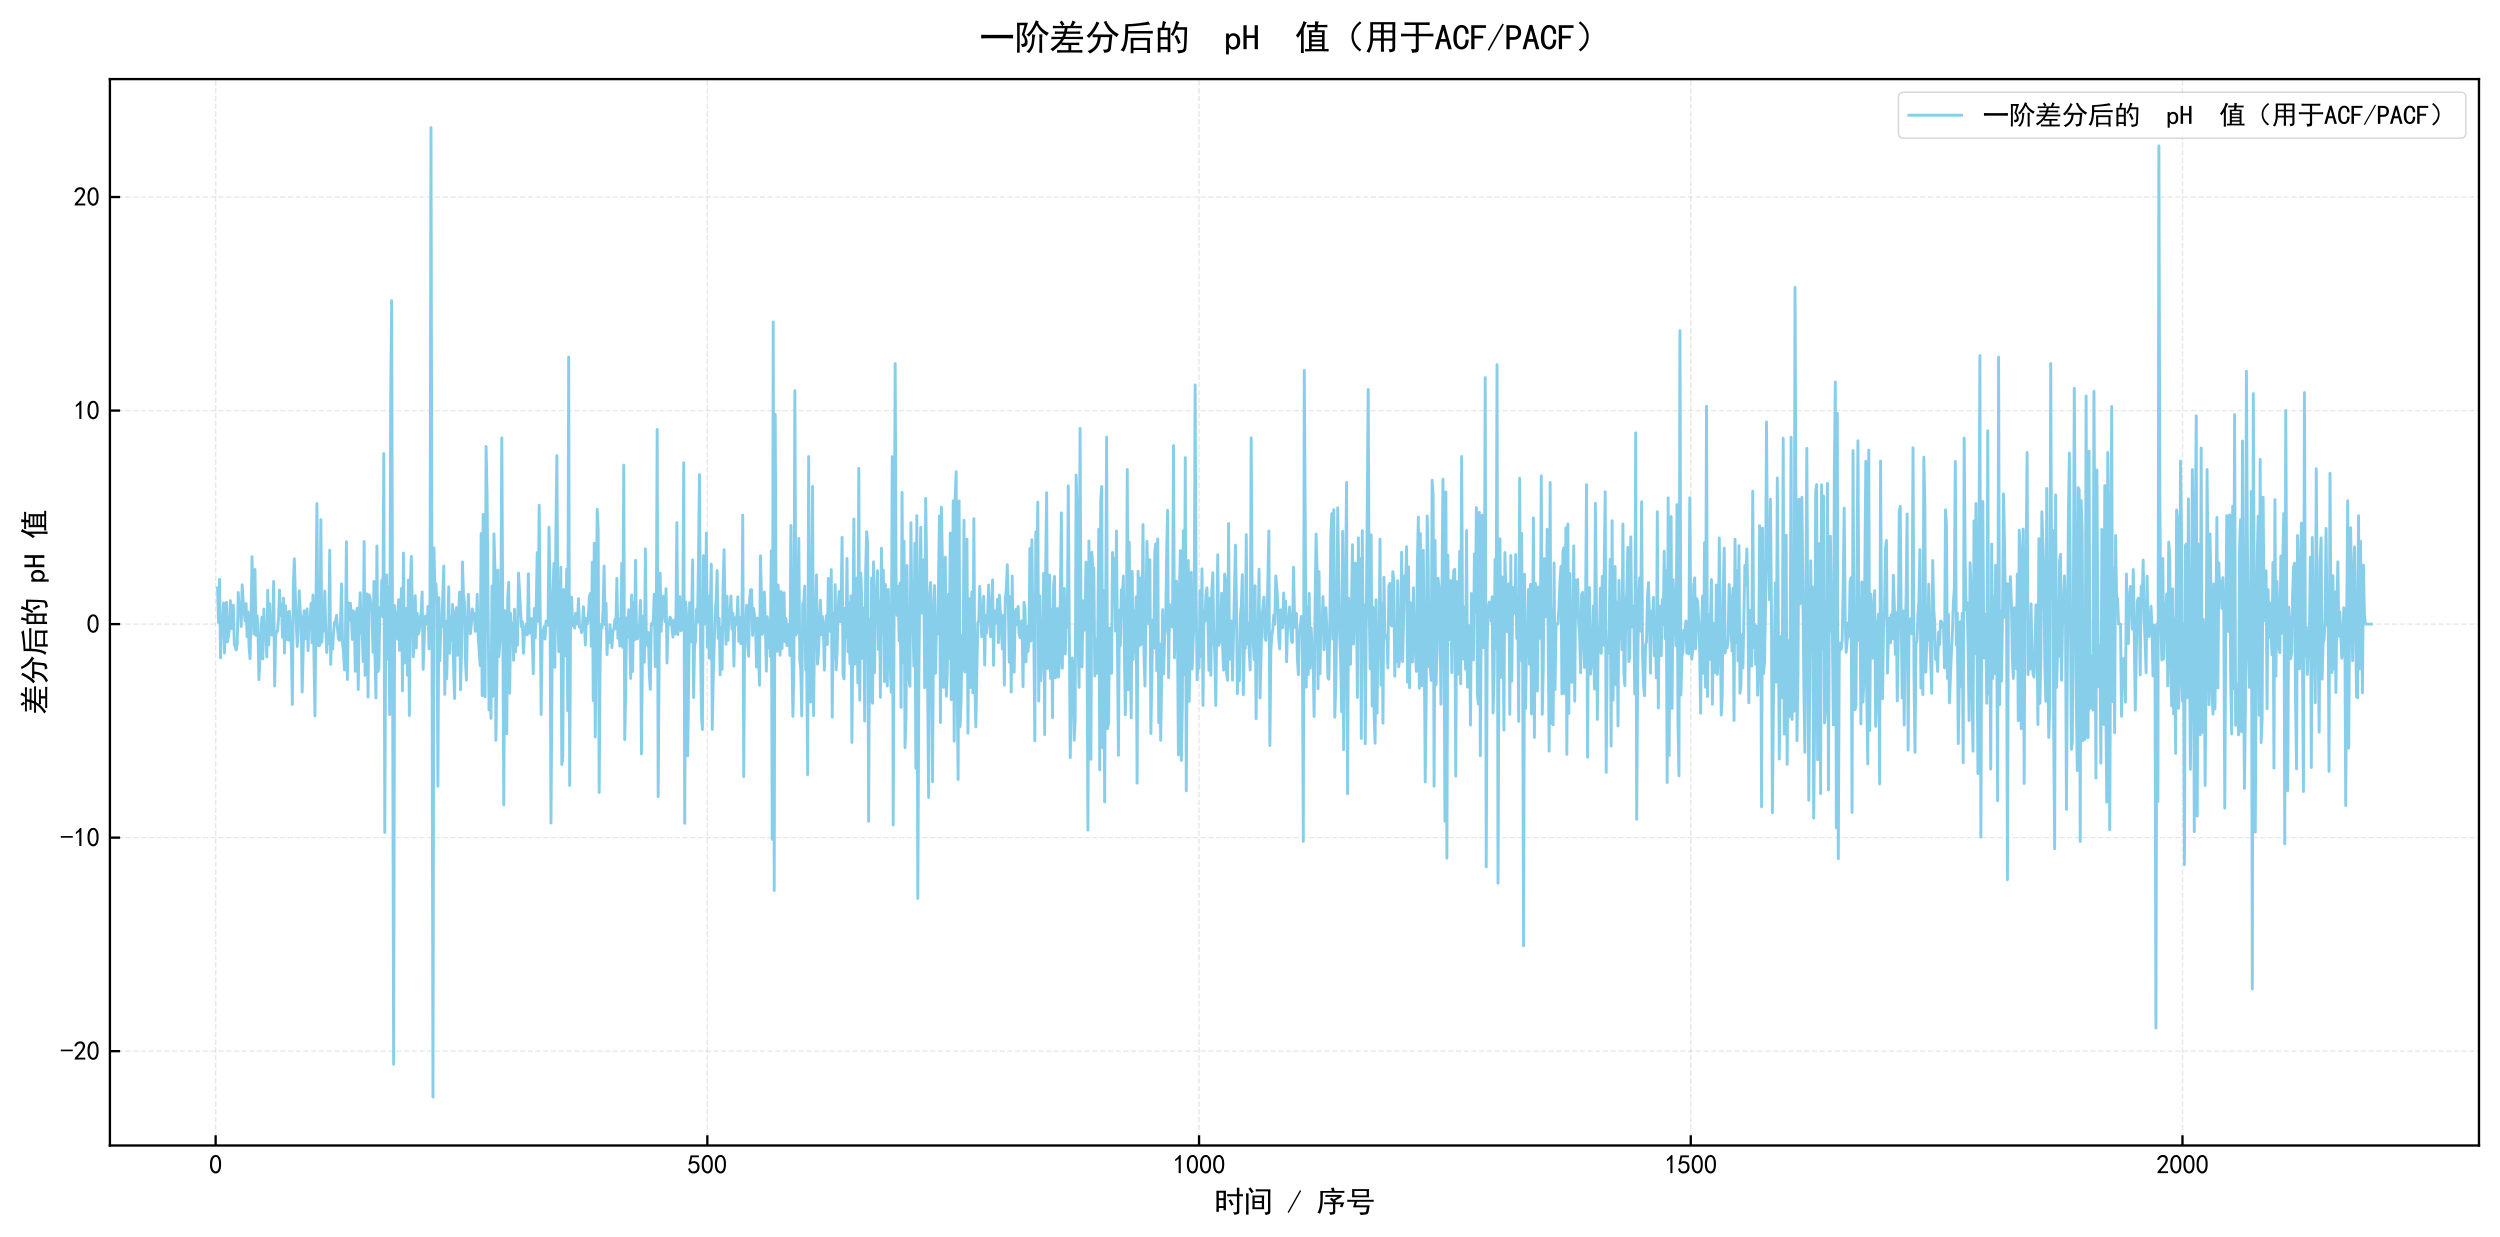 <?xml version="1.0" encoding="utf-8" standalone="no"?>
<!DOCTYPE svg PUBLIC "-//W3C//DTD SVG 1.1//EN"
  "http://www.w3.org/Graphics/SVG/1.1/DTD/svg11.dtd">
<svg xmlns:xlink="http://www.w3.org/1999/xlink" width="856.477pt" height="423.71pt" viewBox="0 0 856.477 423.71" xmlns="http://www.w3.org/2000/svg" version="1.1">
 <defs>
  <style type="text/css">*{stroke-linejoin: round; stroke-linecap: butt}</style>
 </defs>
 <g id="figure_1">
  <g id="patch_1">
   <path d="M 0 423.71 
L 856.477 423.71 
L 856.477 0 
L 0 0 
z
" style="fill: #ffffff"/>
  </g>
  <g id="axes_1">
   <g id="patch_2">
    <path d="M 37.653 392.439 
L 849.277 392.439 
L 849.277 27.091 
L 37.653 27.091 
z
" style="fill: #ffffff"/>
   </g>
   <g id="matplotlib.axis_1">
    <g id="xtick_1">
     <g id="line2d_1">
      <path d="M 73.871 392.439 
L 73.871 27.091 
" clip-path="url(#p1d3980b89f)" style="fill: none; stroke-dasharray: 1.85,0.8; stroke-dashoffset: 0; stroke: #b2b2b2; stroke-opacity: 0.3; stroke-width: 0.5"/>
     </g>
     <g id="line2d_2">
      <defs>
       <path id="mdec55ef7f3" d="M 0 0 
L 0 -3.5 
" style="stroke: #000000; stroke-width: 0.8"/>
      </defs>
      <g>
       <use xlink:href="#mdec55ef7f3" x="73.871" y="392.439" style="stroke: #000000; stroke-width: 0.8"/>
      </g>
     </g>
     <g id="text_1">
      <!-- 0 -->
      <g transform="translate(71.621 402.127) scale(0.09 -0.09)">
       <defs>
        <path id="SimHei-30" d="M 225 2537 
Q 250 3200 412 3587 
Q 575 3975 875 4225 
Q 1175 4475 1612 4475 
Q 2050 4475 2375 4112 
Q 2700 3750 2800 3200 
Q 2900 2650 2862 1937 
Q 2825 1225 2612 775 
Q 2400 325 1975 150 
Q 1550 -25 1125 187 
Q 700 400 525 750 
Q 350 1100 275 1487 
Q 200 1875 225 2537 
z
M 750 2687 
Q 675 2000 800 1462 
Q 925 925 1212 700 
Q 1500 475 1800 612 
Q 2100 750 2237 1162 
Q 2375 1575 2375 2062 
Q 2375 2550 2337 2950 
Q 2300 3350 2112 3675 
Q 1925 4000 1612 4012 
Q 1300 4025 1062 3700 
Q 825 3375 750 2687 
z
" transform="scale(0.016)"/>
       </defs>
       <use xlink:href="#SimHei-30"/>
      </g>
     </g>
    </g>
    <g id="xtick_2">
     <g id="line2d_3">
      <path d="M 242.328 392.439 
L 242.328 27.091 
" clip-path="url(#p1d3980b89f)" style="fill: none; stroke-dasharray: 1.85,0.8; stroke-dashoffset: 0; stroke: #b2b2b2; stroke-opacity: 0.3; stroke-width: 0.5"/>
     </g>
     <g id="line2d_4">
      <g>
       <use xlink:href="#mdec55ef7f3" x="242.328" y="392.439" style="stroke: #000000; stroke-width: 0.8"/>
      </g>
     </g>
     <g id="text_2">
      <!-- 500 -->
      <g transform="translate(235.578 402.127) scale(0.09 -0.09)">
       <defs>
        <path id="SimHei-35" d="M 550 1325 
Q 725 650 1150 575 
Q 1575 500 1837 662 
Q 2100 825 2212 1087 
Q 2325 1350 2312 1675 
Q 2300 2000 2137 2225 
Q 1975 2450 1725 2525 
Q 1475 2600 1162 2525 
Q 850 2450 650 2175 
L 225 2225 
Q 275 2375 700 4375 
L 2675 4375 
L 2675 3925 
L 1075 3925 
Q 950 3250 825 2850 
Q 1200 3025 1525 3012 
Q 1850 3000 2150 2862 
Q 2450 2725 2587 2487 
Q 2725 2250 2787 2012 
Q 2850 1775 2837 1500 
Q 2825 1225 2725 937 
Q 2625 650 2425 462 
Q 2225 275 1937 162 
Q 1650 50 1275 75 
Q 900 100 562 350 
Q 225 600 100 1200 
L 550 1325 
z
" transform="scale(0.016)"/>
       </defs>
       <use xlink:href="#SimHei-35"/>
       <use xlink:href="#SimHei-30" transform="translate(50 0)"/>
       <use xlink:href="#SimHei-30" transform="translate(100 0)"/>
      </g>
     </g>
    </g>
    <g id="xtick_3">
     <g id="line2d_5">
      <path d="M 410.784 392.439 
L 410.784 27.091 
" clip-path="url(#p1d3980b89f)" style="fill: none; stroke-dasharray: 1.85,0.8; stroke-dashoffset: 0; stroke: #b2b2b2; stroke-opacity: 0.3; stroke-width: 0.5"/>
     </g>
     <g id="line2d_6">
      <g>
       <use xlink:href="#mdec55ef7f3" x="410.784" y="392.439" style="stroke: #000000; stroke-width: 0.8"/>
      </g>
     </g>
     <g id="text_3">
      <!-- 1000 -->
      <g transform="translate(401.784 402.127) scale(0.09 -0.09)">
       <defs>
        <path id="SimHei-31" d="M 1400 3600 
Q 1075 3275 575 2975 
L 575 3450 
Q 1200 3875 1600 4450 
L 1900 4450 
L 1900 150 
L 1400 150 
L 1400 3600 
z
" transform="scale(0.016)"/>
       </defs>
       <use xlink:href="#SimHei-31"/>
       <use xlink:href="#SimHei-30" transform="translate(50 0)"/>
       <use xlink:href="#SimHei-30" transform="translate(100 0)"/>
       <use xlink:href="#SimHei-30" transform="translate(150 0)"/>
      </g>
     </g>
    </g>
    <g id="xtick_4">
     <g id="line2d_7">
      <path d="M 579.241 392.439 
L 579.241 27.091 
" clip-path="url(#p1d3980b89f)" style="fill: none; stroke-dasharray: 1.85,0.8; stroke-dashoffset: 0; stroke: #b2b2b2; stroke-opacity: 0.3; stroke-width: 0.5"/>
     </g>
     <g id="line2d_8">
      <g>
       <use xlink:href="#mdec55ef7f3" x="579.241" y="392.439" style="stroke: #000000; stroke-width: 0.8"/>
      </g>
     </g>
     <g id="text_4">
      <!-- 1500 -->
      <g transform="translate(570.241 402.127) scale(0.09 -0.09)">
       <use xlink:href="#SimHei-31"/>
       <use xlink:href="#SimHei-35" transform="translate(50 0)"/>
       <use xlink:href="#SimHei-30" transform="translate(100 0)"/>
       <use xlink:href="#SimHei-30" transform="translate(150 0)"/>
      </g>
     </g>
    </g>
    <g id="xtick_5">
     <g id="line2d_9">
      <path d="M 747.698 392.439 
L 747.698 27.091 
" clip-path="url(#p1d3980b89f)" style="fill: none; stroke-dasharray: 1.85,0.8; stroke-dashoffset: 0; stroke: #b2b2b2; stroke-opacity: 0.3; stroke-width: 0.5"/>
     </g>
     <g id="line2d_10">
      <g>
       <use xlink:href="#mdec55ef7f3" x="747.698" y="392.439" style="stroke: #000000; stroke-width: 0.8"/>
      </g>
     </g>
     <g id="text_5">
      <!-- 2000 -->
      <g transform="translate(738.698 402.127) scale(0.09 -0.09)">
       <defs>
        <path id="SimHei-32" d="M 300 250 
Q 325 625 650 925 
Q 975 1225 1475 1862 
Q 1975 2500 2125 2850 
Q 2275 3200 2237 3450 
Q 2200 3700 2000 3862 
Q 1800 4025 1537 4000 
Q 1275 3975 1037 3800 
Q 800 3625 675 3275 
L 200 3350 
Q 400 3925 712 4187 
Q 1025 4450 1450 4475 
Q 1700 4500 1900 4462 
Q 2100 4425 2312 4287 
Q 2525 4150 2662 3875 
Q 2800 3600 2762 3212 
Q 2725 2825 2375 2287 
Q 2025 1750 1025 600 
L 2825 600 
L 2825 150 
L 300 150 
L 300 250 
z
" transform="scale(0.016)"/>
       </defs>
       <use xlink:href="#SimHei-32"/>
       <use xlink:href="#SimHei-30" transform="translate(50 0)"/>
       <use xlink:href="#SimHei-30" transform="translate(100 0)"/>
       <use xlink:href="#SimHei-30" transform="translate(150 0)"/>
      </g>
     </g>
    </g>
    <g id="text_6">
     <!-- 时间 / 序号 -->
     <g transform="translate(415.965 415.26) scale(0.1 -0.1)">
      <defs>
       <path id="SimHei-65f6" d="M 2525 4575 
Q 2500 3675 2500 2400 
Q 2500 1125 2525 400 
L 2000 400 
L 2000 875 
L 1000 875 
L 1000 50 
L 475 50 
Q 500 1200 500 2350 
Q 500 3525 475 4575 
L 2525 4575 
z
M 4875 3825 
Q 4875 4575 4850 5225 
L 5400 5225 
Q 5375 4575 5375 3825 
Q 5750 3825 6175 3850 
L 6175 3375 
Q 5750 3400 5375 3400 
L 5375 50 
Q 5375 -325 5075 -425 
Q 4775 -525 4300 -575 
Q 4300 -275 4025 0 
Q 4500 -50 4687 -25 
Q 4875 0 4875 300 
L 4875 3400 
Q 3625 3400 2775 3375 
L 2775 3850 
Q 3575 3825 4875 3825 
z
M 2000 1300 
L 2000 2550 
L 1000 2550 
L 1000 1300 
L 2000 1300 
z
M 2000 2975 
L 2000 4150 
L 1000 4150 
L 1000 2975 
L 2000 2975 
z
M 3550 2725 
Q 3875 2200 4175 1600 
Q 3925 1525 3650 1375 
Q 3450 1975 3075 2500 
Q 3300 2600 3550 2725 
z
" transform="scale(0.016)"/>
       <path id="SimHei-95f4" d="M 4450 3550 
Q 4425 3075 4425 2725 
L 4425 1400 
Q 4425 1075 4450 625 
L 1925 625 
Q 1950 1075 1950 1425 
L 1950 2725 
Q 1950 3075 1925 3550 
L 4450 3550 
z
M 5800 4875 
Q 5775 4400 5775 3925 
L 5775 250 
Q 5800 -325 5462 -450 
Q 5125 -575 4725 -625 
Q 4700 -325 4525 -25 
Q 5000 -50 5137 25 
Q 5275 100 5275 350 
L 5275 4450 
L 3775 4450 
Q 3175 4450 2650 4425 
L 2650 4900 
Q 3175 4875 3775 4875 
L 5800 4875 
z
M 550 -525 
Q 600 -25 600 525 
L 600 3150 
Q 600 3675 550 4025 
L 1125 4025 
Q 1100 3650 1100 3300 
L 1100 500 
Q 1100 0 1125 -525 
L 550 -525 
z
M 3950 1025 
L 3950 1950 
L 2425 1950 
L 2425 1025 
L 3950 1025 
z
M 3950 2350 
L 3950 3150 
L 2425 3150 
L 2425 2350 
L 3950 2350 
z
M 1525 5300 
Q 1750 5000 2225 4350 
Q 1950 4225 1700 4075 
Q 1450 4575 1075 5025 
Q 1350 5225 1525 5300 
z
" transform="scale(0.016)"/>
       <path id="SimHei-20" transform="scale(0.016)"/>
       <path id="SimHei-2f" d="M 3000 4550 
L 350 -175 
L 100 -25 
L 2750 4700 
L 3000 4550 
z
" transform="scale(0.016)"/>
       <path id="SimHei-5e8f" d="M 4000 2075 
L 5975 2075 
Q 5750 1525 5575 1025 
Q 5325 1100 5050 1150 
Q 5175 1450 5275 1700 
L 4050 1700 
L 4050 150 
Q 4050 -375 3762 -462 
Q 3475 -550 2950 -575 
Q 2875 -300 2750 0 
Q 3350 -75 3475 25 
Q 3600 125 3575 375 
L 3575 1700 
L 2450 1700 
Q 2050 1700 1675 1675 
L 1675 2100 
Q 2100 2075 2425 2075 
L 3675 2075 
Q 3325 2400 2875 2775 
Q 2975 2875 3250 3100 
Q 3400 2975 3725 2725 
L 4575 3275 
L 3000 3275 
Q 2400 3275 1950 3250 
L 1950 3700 
Q 2400 3675 3000 3675 
L 5400 3675 
L 5400 3250 
Q 4700 2875 4025 2450 
L 4275 2250 
L 4000 2075 
z
M 3725 5275 
Q 3825 4925 3925 4525 
L 4850 4525 
Q 5425 4525 6000 4550 
L 6000 4125 
Q 5425 4150 4850 4150 
L 1400 4150 
Q 1400 2750 1362 2137 
Q 1325 1525 1200 887 
Q 1075 250 775 -350 
Q 625 -250 250 -125 
Q 475 300 600 700 
Q 725 1100 800 1637 
Q 875 2175 875 2825 
Q 875 3500 850 4525 
L 3350 4525 
Q 3275 4825 3150 5150 
Q 3425 5200 3725 5275 
z
" transform="scale(0.016)"/>
       <path id="SimHei-53f7" d="M 5025 4925 
Q 5000 4550 5000 4075 
Q 5000 3600 5025 3175 
L 1400 3175 
Q 1425 3525 1425 4000 
Q 1425 4500 1400 4925 
L 5025 4925 
z
M 5175 2625 
Q 5650 2625 6025 2650 
L 6025 2200 
Q 5650 2225 5175 2225 
L 2450 2225 
Q 2350 1875 2225 1450 
L 5175 1450 
Q 5100 1050 5062 775 
Q 5025 500 4950 112 
Q 4875 -275 4650 -412 
Q 4425 -550 3225 -625 
Q 3125 -350 2975 -50 
Q 3875 -75 4112 -50 
Q 4350 -25 4425 212 
Q 4500 450 4575 1025 
L 1600 1025 
Q 1825 1625 1950 2225 
L 1350 2225 
Q 825 2225 375 2200 
L 375 2650 
Q 825 2625 1350 2625 
L 5175 2625 
z
M 4525 3575 
L 4525 4525 
L 1900 4525 
L 1900 3575 
L 4525 3575 
z
" transform="scale(0.016)"/>
      </defs>
      <use xlink:href="#SimHei-65f6"/>
      <use xlink:href="#SimHei-95f4" transform="translate(100 0)"/>
      <use xlink:href="#SimHei-20" transform="translate(200 0)"/>
      <use xlink:href="#SimHei-2f" transform="translate(250 0)"/>
      <use xlink:href="#SimHei-20" transform="translate(300 0)"/>
      <use xlink:href="#SimHei-5e8f" transform="translate(350 0)"/>
      <use xlink:href="#SimHei-53f7" transform="translate(450 0)"/>
     </g>
    </g>
   </g>
   <g id="matplotlib.axis_2">
    <g id="ytick_1">
     <g id="line2d_11">
      <path d="M 37.653 360.119 
L 849.277 360.119 
" clip-path="url(#p1d3980b89f)" style="fill: none; stroke-dasharray: 1.85,0.8; stroke-dashoffset: 0; stroke: #b2b2b2; stroke-opacity: 0.3; stroke-width: 0.5"/>
     </g>
     <g id="line2d_12">
      <defs>
       <path id="m72c077290c" d="M 0 0 
L 3.5 0 
" style="stroke: #000000; stroke-width: 0.8"/>
      </defs>
      <g>
       <use xlink:href="#m72c077290c" x="37.653" y="360.119" style="stroke: #000000; stroke-width: 0.8"/>
      </g>
     </g>
     <g id="text_7">
      <!-- -20 -->
      <g transform="translate(20.653 363.213) scale(0.09 -0.09)">
       <defs>
        <path id="SimHei-2d" d="M 2975 2125 
L 125 2125 
L 125 2525 
L 2975 2525 
L 2975 2125 
z
" transform="scale(0.016)"/>
       </defs>
       <use xlink:href="#SimHei-2d"/>
       <use xlink:href="#SimHei-32" transform="translate(50 0)"/>
       <use xlink:href="#SimHei-30" transform="translate(100 0)"/>
      </g>
     </g>
    </g>
    <g id="ytick_2">
     <g id="line2d_13">
      <path d="M 37.653 286.965 
L 849.277 286.965 
" clip-path="url(#p1d3980b89f)" style="fill: none; stroke-dasharray: 1.85,0.8; stroke-dashoffset: 0; stroke: #b2b2b2; stroke-opacity: 0.3; stroke-width: 0.5"/>
     </g>
     <g id="line2d_14">
      <g>
       <use xlink:href="#m72c077290c" x="37.653" y="286.965" style="stroke: #000000; stroke-width: 0.8"/>
      </g>
     </g>
     <g id="text_8">
      <!-- -10 -->
      <g transform="translate(20.653 290.058) scale(0.09 -0.09)">
       <use xlink:href="#SimHei-2d"/>
       <use xlink:href="#SimHei-31" transform="translate(50 0)"/>
       <use xlink:href="#SimHei-30" transform="translate(100 0)"/>
      </g>
     </g>
    </g>
    <g id="ytick_3">
     <g id="line2d_15">
      <path d="M 37.653 213.81 
L 849.277 213.81 
" clip-path="url(#p1d3980b89f)" style="fill: none; stroke-dasharray: 1.85,0.8; stroke-dashoffset: 0; stroke: #b2b2b2; stroke-opacity: 0.3; stroke-width: 0.5"/>
     </g>
     <g id="line2d_16">
      <g>
       <use xlink:href="#m72c077290c" x="37.653" y="213.81" style="stroke: #000000; stroke-width: 0.8"/>
      </g>
     </g>
     <g id="text_9">
      <!-- 0 -->
      <g transform="translate(29.653 216.904) scale(0.09 -0.09)">
       <use xlink:href="#SimHei-30"/>
      </g>
     </g>
    </g>
    <g id="ytick_4">
     <g id="line2d_17">
      <path d="M 37.653 140.656 
L 849.277 140.656 
" clip-path="url(#p1d3980b89f)" style="fill: none; stroke-dasharray: 1.85,0.8; stroke-dashoffset: 0; stroke: #b2b2b2; stroke-opacity: 0.3; stroke-width: 0.5"/>
     </g>
     <g id="line2d_18">
      <g>
       <use xlink:href="#m72c077290c" x="37.653" y="140.656" style="stroke: #000000; stroke-width: 0.8"/>
      </g>
     </g>
     <g id="text_10">
      <!-- 10 -->
      <g transform="translate(25.153 143.75) scale(0.09 -0.09)">
       <use xlink:href="#SimHei-31"/>
       <use xlink:href="#SimHei-30" transform="translate(50 0)"/>
      </g>
     </g>
    </g>
    <g id="ytick_5">
     <g id="line2d_19">
      <path d="M 37.653 67.502 
L 849.277 67.502 
" clip-path="url(#p1d3980b89f)" style="fill: none; stroke-dasharray: 1.85,0.8; stroke-dashoffset: 0; stroke: #b2b2b2; stroke-opacity: 0.3; stroke-width: 0.5"/>
     </g>
     <g id="line2d_20">
      <g>
       <use xlink:href="#m72c077290c" x="37.653" y="67.502" style="stroke: #000000; stroke-width: 0.8"/>
      </g>
     </g>
     <g id="text_11">
      <!-- 20 -->
      <g transform="translate(25.153 70.596) scale(0.09 -0.09)">
       <use xlink:href="#SimHei-32"/>
       <use xlink:href="#SimHei-30" transform="translate(50 0)"/>
      </g>
     </g>
    </g>
    <g id="text_12">
     <!-- 差分后的 pH 值 -->
     <g transform="translate(15.403 244.765) rotate(-90) scale(0.1 -0.1)">
      <defs>
       <path id="SimHei-5dee" d="M 4725 4975 
Q 4500 4725 4250 4275 
L 4850 4275 
Q 5450 4275 5825 4300 
L 5825 3850 
Q 5425 3875 4850 3875 
L 3275 3875 
Q 3225 3600 3150 3275 
L 4525 3275 
Q 5075 3275 5525 3300 
L 5525 2850 
Q 5075 2875 4500 2875 
L 3050 2875 
Q 2975 2650 2850 2325 
L 5125 2325 
Q 5675 2325 6025 2350 
L 6025 1900 
Q 5700 1925 5150 1925 
L 2650 1925 
Q 2425 1550 2250 1300 
Q 2650 1275 3100 1275 
L 4525 1275 
Q 4975 1275 5350 1300 
L 5350 850 
Q 4975 875 4575 875 
L 3925 875 
L 3925 -50 
L 5000 -50 
Q 5200 -50 5900 -25 
L 5900 -500 
Q 5275 -475 5025 -475 
L 2100 -475 
Q 1700 -475 1400 -500 
L 1400 -25 
Q 1775 -50 2125 -50 
L 3425 -50 
L 3425 875 
L 3100 875 
Q 2625 875 2175 850 
L 2175 1200 
Q 1925 875 1487 475 
Q 1050 75 625 -250 
Q 425 -25 200 150 
Q 750 475 1262 925 
Q 1775 1375 2100 1925 
L 1325 1925 
Q 750 1925 375 1900 
L 375 2350 
Q 750 2325 1350 2325 
L 2325 2325 
Q 2450 2575 2550 2875 
L 1725 2875 
Q 1375 2875 1000 2850 
L 1000 3300 
Q 1500 3275 1700 3275 
L 2650 3275 
Q 2725 3575 2775 3875 
L 1500 3875 
Q 1100 3875 650 3850 
L 650 4300 
Q 1025 4275 1425 4275 
L 2275 4275 
Q 2075 4675 1850 4950 
Q 2025 5050 2250 5225 
Q 2450 4975 2725 4550 
Q 2525 4450 2325 4275 
L 3750 4275 
Q 4000 4700 4150 5250 
Q 4400 5100 4725 4975 
z
" transform="scale(0.016)"/>
       <path id="SimHei-5206" d="M 1000 -650 
Q 825 -375 575 -225 
Q 975 -75 1300 137 
Q 1625 350 1875 662 
Q 2125 975 2250 1350 
Q 2375 1725 2425 2275 
Q 1850 2275 1500 2250 
L 1500 2775 
Q 1900 2750 2525 2750 
L 5025 2750 
Q 4975 2375 4950 2100 
L 4750 250 
Q 4700 -200 4350 -350 
Q 4000 -500 3575 -525 
Q 3550 -275 3325 50 
Q 3850 25 4037 87 
Q 4225 150 4275 525 
L 4450 2275 
L 2950 2275 
Q 2875 1625 2737 1187 
Q 2600 750 2350 425 
Q 2100 100 1750 -175 
Q 1400 -450 1000 -650 
z
M 3950 5175 
Q 4125 4650 4662 3975 
Q 5200 3300 6175 2800 
Q 5975 2625 5775 2275 
Q 5325 2600 4987 2887 
Q 4650 3175 4425 3425 
Q 4200 3675 3925 4137 
Q 3650 4600 3475 5000 
Q 3750 5075 3950 5175 
z
M 2700 4825 
Q 2475 4425 2325 4125 
Q 2175 3825 2025 3587 
Q 1875 3350 1575 2950 
Q 1275 2550 850 2125 
Q 625 2350 400 2475 
Q 900 2925 1187 3300 
Q 1475 3675 1737 4112 
Q 2000 4550 2200 5075 
Q 2400 4925 2700 4825 
z
" transform="scale(0.016)"/>
       <path id="SimHei-540e" d="M 5475 2150 
Q 5450 1750 5450 775 
Q 5450 -175 5500 -550 
L 4975 -550 
L 4975 -25 
L 2525 -25 
L 2525 -600 
L 2025 -600 
Q 2050 -175 2050 775 
Q 2050 1750 2025 2150 
L 5475 2150 
z
M 5175 5075 
Q 5300 4800 5525 4525 
Q 4950 4475 3750 4337 
Q 2550 4200 1575 4175 
L 1575 3375 
L 5200 3375 
Q 5550 3375 5975 3400 
L 5975 2900 
Q 5575 2925 5200 2925 
L 1575 2925 
Q 1550 2425 1487 1875 
Q 1425 1325 1250 712 
Q 1075 100 800 -325 
Q 650 -200 225 -50 
Q 625 325 825 1062 
Q 1025 1800 1050 2825 
Q 1075 3850 1075 4575 
Q 2300 4600 3625 4775 
Q 4950 4950 5175 5075 
z
M 4975 375 
L 4975 1725 
L 2525 1725 
L 2525 375 
L 4975 375 
z
" transform="scale(0.016)"/>
       <path id="SimHei-7684" d="M 2100 4975 
Q 1975 4750 1750 3950 
L 2875 3950 
Q 2850 3525 2850 2875 
L 2850 675 
Q 2850 300 2875 -400 
L 2375 -400 
L 2375 100 
L 1100 100 
L 1100 -450 
L 600 -450 
Q 625 350 625 550 
L 625 2850 
Q 625 3525 600 3950 
L 1325 3950 
Q 1450 4525 1525 5150 
Q 1875 5025 2100 4975 
z
M 5825 3075 
Q 5800 1550 5700 175 
Q 5650 -275 5225 -425 
Q 4800 -575 4275 -625 
Q 4250 -350 4050 -50 
Q 4550 -75 4837 -25 
Q 5125 25 5200 200 
Q 5275 375 5312 1225 
Q 5350 2075 5375 3600 
L 3925 3600 
Q 3725 3125 3350 2475 
Q 3175 2650 2925 2750 
Q 3150 3050 3350 3475 
Q 3550 3900 3700 4400 
Q 3850 4900 3875 5175 
Q 4225 5025 4475 4950 
Q 4350 4750 4262 4512 
Q 4175 4275 4075 4050 
L 5850 4050 
Q 5825 3525 5825 3075 
z
M 2375 525 
L 2375 1850 
L 1100 1850 
L 1100 525 
L 2375 525 
z
M 2375 2275 
L 2375 3525 
L 1100 3525 
L 1100 2275 
L 2375 2275 
z
M 4350 2050 
Q 4500 1750 4700 1275 
Q 4525 1200 4225 1025 
Q 4050 1500 3900 1837 
Q 3750 2175 3600 2400 
Q 3775 2500 4050 2650 
L 4350 2050 
z
" transform="scale(0.016)"/>
       <path id="SimHei-70" d="M 2825 1525 
Q 2825 800 2475 425 
Q 2125 50 1625 50 
Q 1350 50 1150 162 
Q 950 275 800 500 
L 800 -800 
L 300 -800 
L 300 2925 
L 800 2925 
L 800 2550 
Q 950 2775 1150 2875 
Q 1350 2975 1625 2975 
Q 2125 2975 2475 2612 
Q 2825 2250 2825 1525 
z
M 2275 1525 
Q 2275 2000 2087 2262 
Q 1900 2525 1525 2525 
Q 1225 2525 1012 2262 
Q 800 2000 800 1525 
Q 800 1050 1012 775 
Q 1225 500 1525 500 
Q 1900 500 2087 775 
Q 2275 1050 2275 1525 
z
" transform="scale(0.016)"/>
       <path id="SimHei-48" d="M 2850 125 
L 2275 125 
L 2275 2125 
L 850 2125 
L 850 125 
L 275 125 
L 275 4400 
L 850 4400 
L 850 2600 
L 2275 2600 
L 2275 4400 
L 2850 4400 
L 2850 125 
z
" transform="scale(0.016)"/>
       <path id="SimHei-503c" d="M 3675 4450 
L 3675 5100 
Q 3975 5075 4350 5050 
Q 4225 4875 4200 4450 
L 5125 4450 
Q 5550 4450 5875 4475 
L 5875 4025 
Q 5525 4050 5125 4050 
L 4175 4050 
L 4125 3500 
L 5400 3500 
Q 5375 3200 5375 2700 
L 5375 150 
Q 5875 150 6100 175 
L 6100 -275 
Q 5775 -250 5200 -250 
L 2850 -250 
Q 2275 -250 1900 -275 
L 1900 175 
Q 2125 150 2600 150 
L 2600 2700 
Q 2600 3175 2575 3500 
L 3600 3500 
L 3650 4050 
L 3200 4050 
Q 2575 4050 2225 4025 
L 2225 4475 
Q 2550 4450 3200 4450 
L 3675 4450 
z
M 2225 4900 
Q 2025 4675 1650 3750 
L 1650 450 
Q 1650 -75 1675 -550 
L 1150 -550 
Q 1175 -125 1175 375 
L 1175 2950 
Q 875 2450 625 2150 
Q 425 2425 250 2575 
Q 500 2825 937 3537 
Q 1375 4250 1625 5150 
Q 1975 4975 2225 4900 
z
M 4925 2650 
L 4925 3150 
L 3075 3150 
L 3075 2650 
L 4925 2650 
z
M 4925 150 
L 4925 625 
L 3075 625 
L 3075 150 
L 4925 150 
z
M 4925 1000 
L 4925 1450 
L 3075 1450 
L 3075 1000 
L 4925 1000 
z
M 4925 1825 
L 4925 2275 
L 3075 2275 
L 3075 1825 
L 4925 1825 
z
" transform="scale(0.016)"/>
      </defs>
      <use xlink:href="#SimHei-5dee"/>
      <use xlink:href="#SimHei-5206" transform="translate(100 0)"/>
      <use xlink:href="#SimHei-540e" transform="translate(200 0)"/>
      <use xlink:href="#SimHei-7684" transform="translate(300 0)"/>
      <use xlink:href="#SimHei-20" transform="translate(400 0)"/>
      <use xlink:href="#SimHei-70" transform="translate(450 0)"/>
      <use xlink:href="#SimHei-48" transform="translate(500 0)"/>
      <use xlink:href="#SimHei-20" transform="translate(550 0)"/>
      <use xlink:href="#SimHei-503c" transform="translate(600 0)"/>
     </g>
    </g>
   </g>
   <g id="line2d_21">
    <path d="M 74.545 201.44 
L 74.882 213.298 
L 75.219 198.485 
L 75.556 225.369 
L 75.893 213.32 
L 76.23 214.469 
L 76.567 206.575 
L 76.904 223.737 
L 77.24 211.543 
L 77.577 206.349 
L 77.914 219.912 
L 78.251 218.039 
L 78.588 215.317 
L 78.925 205.763 
L 79.262 215.325 
L 79.599 213.825 
L 79.936 207.329 
L 80.273 220.731 
L 80.946 222.662 
L 81.283 220.233 
L 81.62 202.976 
L 81.957 209.633 
L 82.294 206.554 
L 82.631 214.644 
L 82.968 200.343 
L 83.305 205.837 
L 83.979 212.786 
L 84.316 206.788 
L 84.653 218.127 
L 84.989 209.641 
L 85.326 221.711 
L 85.663 225.661 
L 86 212.055 
L 86.337 190.694 
L 86.674 207.373 
L 87.011 217.183 
L 87.348 195.112 
L 87.685 217.651 
L 88.022 210.884 
L 88.359 214.03 
L 88.695 232.831 
L 89.706 211.448 
L 90.043 225.742 
L 90.38 208.66 
L 90.717 218.324 
L 91.054 215.683 
L 91.391 225.04 
L 91.728 202.208 
L 92.065 220.921 
L 92.402 206.868 
L 92.738 217.168 
L 93.075 217.512 
L 93.412 217.622 
L 93.749 199.18 
L 94.086 235.003 
L 94.423 218.244 
L 94.76 216.283 
L 95.097 216.239 
L 95.434 211.623 
L 95.771 202.172 
L 96.108 210.811 
L 96.444 206.949 
L 96.781 218.353 
L 97.118 204.908 
L 97.455 223.723 
L 97.792 207.461 
L 98.129 219.078 
L 98.466 209.692 
L 98.803 219.29 
L 99.14 209.45 
L 99.477 214.659 
L 99.814 222.092 
L 100.151 241.36 
L 100.487 200.76 
L 100.824 191.454 
L 101.498 214.184 
L 101.835 221.484 
L 102.172 216.283 
L 102.509 202.384 
L 102.846 209.502 
L 103.183 211.696 
L 103.52 237.095 
L 104.193 209.231 
L 104.53 218.836 
L 105.204 208.624 
L 105.541 222.882 
L 105.878 211.747 
L 106.215 213.02 
L 106.552 206.671 
L 106.889 220.277 
L 107.226 203.847 
L 107.9 245.252 
L 108.573 172.537 
L 108.91 221.031 
L 109.247 221.265 
L 109.584 221.016 
L 109.921 178.031 
L 110.258 220.036 
L 110.595 211.506 
L 110.932 216.129 
L 111.269 202.472 
L 111.606 215.339 
L 111.942 223.547 
L 112.279 216.978 
L 112.616 220.431 
L 112.953 188.477 
L 113.29 227.6 
L 113.627 217.227 
L 113.964 222.34 
L 114.301 216.086 
L 114.638 213.145 
L 114.975 212.779 
L 115.312 210.818 
L 115.649 215.771 
L 115.985 218.873 
L 116.322 219.399 
L 116.659 212.969 
L 116.996 200.028 
L 117.333 219.721 
L 117.67 223.489 
L 118.007 229.524 
L 118.344 219.699 
L 118.681 185.587 
L 119.018 232.794 
L 119.355 206.554 
L 119.691 212.494 
L 120.028 206.641 
L 120.365 210.592 
L 120.702 219.078 
L 121.039 209.275 
L 121.376 209.714 
L 121.713 229.978 
L 122.05 210.906 
L 122.387 208.368 
L 122.724 236.247 
L 123.061 212.698 
L 123.398 203.049 
L 123.734 216.978 
L 124.071 216.356 
L 124.408 226.627 
L 124.745 185.522 
L 125.082 231.36 
L 125.419 211.857 
L 125.756 203.474 
L 126.093 238.822 
L 126.43 203.832 
L 126.767 204.856 
L 127.44 209.845 
L 127.777 223.43 
L 128.114 199.202 
L 128.451 224.074 
L 128.788 239.1 
L 129.125 187.065 
L 129.462 230.065 
L 129.799 228.917 
L 130.136 208.192 
L 130.473 210.796 
L 130.81 198.711 
L 131.147 211.352 
L 131.483 155.375 
L 131.82 285.172 
L 132.157 210.657 
L 132.494 196.978 
L 132.831 225.837 
L 133.168 200.986 
L 133.505 244.813 
L 133.842 136.976 
L 134.179 102.974 
L 134.853 364.581 
L 135.189 207.439 
L 135.526 211.974 
L 135.863 210.05 
L 136.2 219.012 
L 136.537 205.42 
L 136.874 222.786 
L 137.548 201.594 
L 137.885 236.715 
L 138.222 189.457 
L 138.559 227.132 
L 139.232 208.426 
L 139.569 231.294 
L 139.906 198.726 
L 140.243 245.12 
L 140.58 200.087 
L 140.917 190.613 
L 141.591 225.032 
L 141.928 218.843 
L 142.265 204.074 
L 142.602 221.974 
L 142.938 210.116 
L 143.275 217.278 
L 143.612 216.181 
L 143.949 211.872 
L 144.286 209.845 
L 144.623 202.801 
L 144.96 229.326 
L 145.634 211.192 
L 145.971 211.009 
L 146.308 213.81 
L 146.645 207.731 
L 146.981 222.326 
L 147.318 205.105 
L 147.655 43.697 
L 148.329 375.833 
L 148.666 187.709 
L 149.003 202.779 
L 149.34 199.948 
L 149.677 207.014 
L 150.014 269.342 
L 150.351 204.747 
L 150.687 226.334 
L 151.024 214.747 
L 151.361 214.586 
L 152.035 193.92 
L 152.372 237.871 
L 152.709 212.801 
L 153.046 232.516 
L 153.72 201.067 
L 154.057 223.796 
L 154.394 211.323 
L 154.73 219.173 
L 155.067 207.044 
L 155.404 229.114 
L 155.741 239.275 
L 156.078 209.787 
L 156.415 208.178 
L 156.752 224.476 
L 157.089 210.987 
L 157.426 202.837 
L 157.763 236.32 
L 158.1 223.935 
L 158.436 192.53 
L 158.773 203.605 
L 159.11 206.334 
L 159.447 226.217 
L 159.784 233.021 
L 160.121 214.608 
L 160.458 203.583 
L 160.795 212.911 
L 161.132 217.154 
L 161.469 213.81 
L 161.806 208.616 
L 162.143 212.113 
L 162.479 210.16 
L 162.816 216.29 
L 163.153 215.925 
L 163.49 203.62 
L 163.827 218.112 
L 164.501 228.061 
L 164.838 182.771 
L 165.175 238.302 
L 165.512 176.238 
L 165.849 187.372 
L 166.185 238.719 
L 166.522 152.953 
L 166.859 168.703 
L 167.533 243.284 
L 167.87 227.732 
L 168.207 246.108 
L 168.544 200.789 
L 168.881 238.566 
L 169.218 182.903 
L 169.555 194.585 
L 169.892 253.621 
L 170.228 232.267 
L 170.565 195.317 
L 170.902 224.952 
L 171.239 219.919 
L 171.576 211.257 
L 171.913 150.02 
L 172.587 275.75 
L 172.924 209.194 
L 173.261 216.305 
L 173.598 251.404 
L 173.934 204.769 
L 174.271 199.494 
L 174.608 237.49 
L 174.945 210.182 
L 175.282 218.997 
L 175.619 213.459 
L 175.956 226.232 
L 176.293 208.712 
L 176.63 223.364 
L 176.967 213.774 
L 177.304 220.994 
L 177.641 196.312 
L 178.314 208.514 
L 178.651 214.71 
L 178.988 213.02 
L 179.325 223.789 
L 179.662 217.293 
L 179.999 214.769 
L 180.336 213.767 
L 180.673 217.49 
L 181.01 196.568 
L 181.347 216.078 
L 181.683 216.949 
L 182.02 211.894 
L 182.357 219.385 
L 182.694 230.797 
L 183.031 208.463 
L 183.368 218.5 
L 183.705 207.366 
L 184.042 189.333 
L 184.379 212.903 
L 184.716 173.093 
L 185.39 244.799 
L 185.726 219.143 
L 186.063 216.371 
L 186.4 214.674 
L 186.737 218.917 
L 187.074 212.779 
L 187.748 214.227 
L 188.085 180.62 
L 188.422 202.764 
L 188.759 281.961 
L 189.096 233.291 
L 189.432 203.042 
L 189.769 192.969 
L 190.106 228.624 
L 190.443 182.222 
L 190.78 156.092 
L 191.117 211.762 
L 191.454 223.284 
L 191.791 211.93 
L 192.128 194.329 
L 192.465 261.909 
L 192.802 259.627 
L 193.139 201.967 
L 193.475 224.696 
L 193.812 218.653 
L 194.149 194.944 
L 194.486 243.46 
L 194.823 122.338 
L 195.16 269.093 
L 195.497 207.856 
L 195.834 204.578 
L 196.171 214.359 
L 196.508 213.306 
L 196.845 215.193 
L 197.181 210.138 
L 197.518 213.876 
L 197.855 212.252 
L 198.192 205.105 
L 198.529 214.827 
L 198.866 214.476 
L 199.203 216.729 
L 199.54 214.352 
L 199.877 207.885 
L 200.551 221.009 
L 200.888 211.806 
L 201.224 213.774 
L 201.561 211.345 
L 201.898 204.498 
L 202.235 203.327 
L 202.572 221.375 
L 202.909 192.588 
L 203.246 240.044 
L 203.583 186.1 
L 203.92 252.487 
L 204.594 174.453 
L 204.93 181.41 
L 205.267 271.478 
L 205.604 225.969 
L 205.941 213.964 
L 206.278 215.12 
L 206.615 208.456 
L 206.952 193.912 
L 207.289 214.037 
L 207.626 206.649 
L 207.963 224.264 
L 208.3 216.671 
L 208.637 220.146 
L 208.973 214.037 
L 209.31 217.351 
L 209.647 221.857 
L 209.984 215.983 
L 210.321 215.559 
L 210.658 212.223 
L 210.995 215.369 
L 211.332 198.17 
L 211.669 218.624 
L 212.006 211.938 
L 212.343 221.345 
L 212.679 216.056 
L 213.016 193.005 
L 213.353 221.784 
L 213.69 159.354 
L 214.027 253.423 
L 214.364 236.481 
L 214.701 211.638 
L 215.038 218.287 
L 215.375 208.865 
L 215.712 215.098 
L 216.049 232.436 
L 216.386 203.847 
L 216.722 230.058 
L 217.059 206.407 
L 217.396 219.173 
L 217.733 191.959 
L 218.07 218.873 
L 218.407 218.822 
L 218.744 214.491 
L 219.081 213.81 
L 219.418 205.683 
L 219.755 258.259 
L 220.092 222.83 
L 220.429 210.921 
L 220.765 226.883 
L 221.102 188.031 
L 221.439 220.694 
L 221.776 221.104 
L 222.113 216.671 
L 222.45 231.046 
L 222.787 236.144 
L 223.124 213.671 
L 223.461 214.015 
L 223.798 212.355 
L 224.135 203.562 
L 224.471 228.39 
L 224.808 219.641 
L 225.145 147.116 
L 225.482 272.926 
L 225.819 224.359 
L 226.156 196.319 
L 226.493 216.305 
L 226.83 207.863 
L 227.167 204.249 
L 227.504 210.292 
L 227.841 212.969 
L 228.178 201.674 
L 228.514 227.103 
L 228.851 214.132 
L 229.188 213.957 
L 229.525 211.396 
L 229.862 212.018 
L 230.536 218.273 
L 230.873 212.494 
L 231.21 217.234 
L 231.547 213.13 
L 231.884 179.048 
L 232.22 217.41 
L 232.557 209.172 
L 232.894 204.41 
L 233.231 216.064 
L 233.568 209.67 
L 233.905 215.859 
L 234.242 158.557 
L 234.579 282.063 
L 234.916 206.254 
L 235.253 211.469 
L 235.59 258.939 
L 236.263 206.48 
L 236.6 219.86 
L 236.937 211.433 
L 237.274 191.828 
L 237.611 238.954 
L 237.948 221.111 
L 238.285 219.619 
L 238.622 208.719 
L 238.959 213.254 
L 239.296 191.82 
L 239.633 162.58 
L 239.969 218.873 
L 240.306 245.142 
L 240.643 249.927 
L 240.98 190.386 
L 241.317 194.79 
L 241.654 213.81 
L 241.991 182.632 
L 242.328 221.696 
L 242.665 204.117 
L 243.002 225.53 
L 243.676 193.261 
L 244.012 249.883 
L 244.349 231.989 
L 245.023 209.758 
L 245.36 205.003 
L 245.697 195.456 
L 246.034 218.697 
L 246.371 211.865 
L 246.708 231.185 
L 247.045 215.01 
L 247.382 229.305 
L 247.718 201.477 
L 248.055 188.316 
L 248.392 210.343 
L 248.729 220.694 
L 249.066 204.264 
L 249.403 219.348 
L 249.74 210.145 
L 250.077 210.716 
L 250.414 204.183 
L 250.751 215.508 
L 251.088 210.05 
L 251.425 228.171 
L 251.761 211.63 
L 252.098 214.125 
L 252.435 212.23 
L 252.772 204.491 
L 253.109 219.699 
L 253.446 211.477 
L 253.783 220.526 
L 254.12 220.124 
L 254.457 176.487 
L 254.794 266.065 
L 255.131 212.018 
L 255.467 213.459 
L 255.804 207.329 
L 256.141 221.075 
L 256.478 224.827 
L 256.815 205.339 
L 257.152 202.003 
L 257.489 202.018 
L 257.826 217.688 
L 258.163 208.448 
L 258.837 213.81 
L 259.174 228.566 
L 259.51 211.747 
L 260.184 234.747 
L 260.521 190.401 
L 261.195 217.322 
L 261.532 213.81 
L 261.869 202.808 
L 262.206 214.015 
L 262.543 229.956 
L 262.88 211.309 
L 263.216 221.828 
L 263.553 212.779 
L 263.89 224.849 
L 264.227 188.697 
L 264.564 287.55 
L 264.901 110.312 
L 265.238 305.048 
L 265.575 141.98 
L 265.912 215.237 
L 266.249 223.138 
L 266.586 200.438 
L 267.259 224.484 
L 267.596 202.662 
L 267.933 222.135 
L 268.27 203.254 
L 268.607 203.079 
L 268.944 219.824 
L 269.281 211.938 
L 269.618 221.155 
L 269.955 214.82 
L 270.292 213.81 
L 270.629 224.564 
L 270.965 180.013 
L 271.302 222.991 
L 271.639 245.391 
L 271.976 228.134 
L 272.313 133.845 
L 272.65 217.556 
L 272.987 216.912 
L 273.324 211.25 
L 273.661 184.461 
L 273.998 226.035 
L 274.335 229.414 
L 274.672 245.274 
L 275.008 206.707 
L 275.345 206.488 
L 275.682 200.796 
L 276.019 229.436 
L 276.356 227.293 
L 276.693 265.399 
L 277.03 156.414 
L 277.367 220.409 
L 277.704 240.526 
L 278.041 219.809 
L 278.378 166.589 
L 278.714 245.15 
L 279.051 215.851 
L 279.388 211.418 
L 279.725 196.926 
L 280.062 227.527 
L 280.399 223.811 
L 281.073 205.624 
L 281.41 217.424 
L 281.747 211.192 
L 282.084 215.405 
L 282.421 229.59 
L 282.757 215.895 
L 283.094 210.906 
L 283.431 220.789 
L 283.768 198.17 
L 284.105 199.18 
L 284.442 216.327 
L 284.779 195.156 
L 285.116 245.684 
L 285.453 210.05 
L 285.79 225.486 
L 286.127 200.277 
L 286.463 229.487 
L 286.8 222.765 
L 287.137 208.829 
L 287.474 202.669 
L 287.811 212.998 
L 288.148 207.739 
L 288.485 184.081 
L 288.822 230.965 
L 289.159 232.575 
L 289.496 208.434 
L 289.833 218.383 
L 290.17 191.33 
L 290.506 223.284 
L 290.843 206.524 
L 291.18 227.329 
L 291.517 204.132 
L 291.854 254.338 
L 292.528 177.833 
L 292.865 227.549 
L 293.539 198.031 
L 293.876 233.972 
L 294.212 160.43 
L 294.549 239.875 
L 294.886 196.319 
L 295.223 205.09 
L 295.56 225.566 
L 295.897 208.36 
L 296.234 246.993 
L 296.571 195.207 
L 296.908 182.149 
L 297.245 186.012 
L 297.582 281.368 
L 297.919 212.172 
L 298.255 240.27 
L 298.592 198.06 
L 298.929 240.943 
L 299.266 192.479 
L 299.603 230.431 
L 299.94 205.471 
L 300.277 203.393 
L 300.614 195.507 
L 300.951 222.487 
L 301.288 205.859 
L 301.625 238.895 
L 301.961 187.811 
L 302.298 216.605 
L 302.635 195.332 
L 302.972 233.482 
L 303.309 200.218 
L 303.646 223.277 
L 303.983 235.011 
L 304.32 201.916 
L 304.994 228.112 
L 305.331 237.183 
L 305.668 156.465 
L 306.004 282.627 
L 306.678 124.555 
L 307.015 203.693 
L 307.352 210.855 
L 307.689 200.818 
L 308.026 219.502 
L 308.363 199.714 
L 308.7 242.311 
L 309.037 168.652 
L 309.374 226.912 
L 309.71 185.405 
L 310.047 256.174 
L 310.384 245.442 
L 310.721 193.744 
L 311.058 223.759 
L 311.395 232.56 
L 311.732 235.091 
L 312.069 179.055 
L 312.406 211.045 
L 312.743 209.911 
L 313.08 228.193 
L 313.417 186.107 
L 313.753 263.233 
L 314.09 176.663 
L 314.427 307.814 
L 314.764 237.169 
L 315.101 199.714 
L 315.438 180.679 
L 315.775 210.014 
L 316.449 191.74 
L 316.786 235.61 
L 317.123 170.737 
L 317.459 193.232 
L 318.133 273.19 
L 318.47 204.929 
L 318.807 199.567 
L 319.144 214.279 
L 319.481 267.806 
L 319.818 212.669 
L 320.155 200.606 
L 320.492 230.658 
L 320.829 213.547 
L 321.166 217.197 
L 321.502 200.328 
L 321.839 176.765 
L 322.176 247.542 
L 322.513 173.736 
L 322.85 192.12 
L 323.187 235.471 
L 323.524 202.837 
L 323.861 190.891 
L 324.198 238.493 
L 324.535 230.68 
L 324.872 203.649 
L 325.208 225.544 
L 325.545 182.617 
L 325.882 239.714 
L 326.219 220.27 
L 326.556 171.571 
L 326.893 253.936 
L 327.23 170.701 
L 327.567 161.6 
L 327.904 233.964 
L 328.241 267.038 
L 328.578 171.63 
L 328.915 248.968 
L 329.251 240.468 
L 329.588 217.636 
L 329.925 229.583 
L 330.262 178.235 
L 330.599 230.234 
L 330.936 200.877 
L 331.273 184.702 
L 331.61 251.178 
L 331.947 205.039 
L 332.284 235.567 
L 332.621 213.057 
L 332.957 202.771 
L 333.294 237.359 
L 333.631 177.68 
L 333.968 231.097 
L 334.305 249.034 
L 334.979 213.291 
L 335.316 212.779 
L 335.653 200.913 
L 336.327 218.141 
L 336.664 216.576 
L 337 204.293 
L 337.337 227.819 
L 337.674 210.811 
L 338.011 216.898 
L 338.348 210.694 
L 338.685 200.409 
L 339.359 218.156 
L 339.696 214.805 
L 340.033 198.638 
L 340.37 227.944 
L 340.706 209.26 
L 341.043 211.982 
L 341.38 213.503 
L 341.717 205.346 
L 342.054 220.182 
L 342.391 203.876 
L 343.402 222.326 
L 343.739 210.775 
L 344.076 234.718 
L 344.413 204.886 
L 344.749 201.959 
L 345.086 193.459 
L 345.423 205.873 
L 345.76 226.854 
L 346.097 204.439 
L 346.434 237.11 
L 346.771 197.336 
L 347.108 219.802 
L 347.445 230.285 
L 347.782 210.028 
L 348.119 208.726 
L 348.455 214.088 
L 348.792 207.768 
L 349.129 216.949 
L 349.466 218.5 
L 349.803 212.991 
L 350.14 212.698 
L 350.477 235.259 
L 350.814 206.349 
L 351.151 208.631 
L 351.488 226.773 
L 351.825 214.586 
L 352.162 223.196 
L 352.498 219.729 
L 352.835 187.841 
L 353.172 219.568 
L 353.509 184.9 
L 353.846 214.586 
L 354.183 218.412 
L 354.52 253.775 
L 354.857 182.193 
L 355.194 201.908 
L 355.531 172.032 
L 355.868 240.175 
L 356.204 204.103 
L 356.541 233.189 
L 357.215 218.419 
L 357.552 196.422 
L 357.889 251.668 
L 358.226 195.449 
L 358.563 168.791 
L 358.9 229.063 
L 359.237 207.19 
L 359.574 196.978 
L 359.911 232.377 
L 360.247 208.712 
L 360.584 245.859 
L 360.921 201.03 
L 361.258 197.468 
L 361.595 232.209 
L 361.932 211.543 
L 362.269 208.47 
L 362.606 231.96 
L 362.943 227.293 
L 363.617 175.697 
L 363.953 228.88 
L 364.29 202.611 
L 364.627 201.572 
L 364.964 224.037 
L 365.301 209.853 
L 365.638 214.93 
L 365.975 166.443 
L 366.649 259.561 
L 366.986 238.215 
L 367.323 225.376 
L 367.66 227.439 
L 367.996 253.606 
L 368.333 246.825 
L 368.67 162.778 
L 369.007 174.044 
L 369.344 219.443 
L 369.681 235.464 
L 370.018 146.801 
L 370.355 217.541 
L 370.692 228.485 
L 371.029 205.822 
L 371.366 215.998 
L 371.703 215.083 
L 372.039 192.566 
L 372.376 213.81 
L 372.713 284.412 
L 373.05 185.346 
L 373.387 213.042 
L 373.724 260.117 
L 374.061 189.209 
L 374.398 195.083 
L 374.735 194.629 
L 375.072 231.58 
L 375.409 218.975 
L 375.745 230.585 
L 376.082 219.685 
L 376.419 181.301 
L 376.756 263.753 
L 377.093 171.659 
L 377.43 166.655 
L 377.767 256.218 
L 378.104 202.252 
L 378.441 274.711 
L 379.115 149.735 
L 379.452 249.619 
L 379.788 247.535 
L 380.125 215.2 
L 380.462 229.546 
L 380.799 230.687 
L 381.136 189.289 
L 381.473 198.982 
L 381.81 191.272 
L 382.147 216.195 
L 382.484 181.901 
L 383.158 258.756 
L 383.494 208.99 
L 383.831 221.184 
L 384.168 202.076 
L 384.505 205.427 
L 384.842 197.343 
L 385.516 244.879 
L 385.853 228.2 
L 386.19 160.817 
L 386.527 236.276 
L 386.864 185.741 
L 387.201 223.898 
L 387.537 245.925 
L 387.874 195.712 
L 388.211 225.932 
L 388.548 209.172 
L 388.885 223.452 
L 389.222 204.439 
L 389.559 268.274 
L 389.896 195.683 
L 390.233 221.338 
L 390.57 197.973 
L 390.907 220.811 
L 391.243 214.718 
L 391.58 179.706 
L 391.917 224.41 
L 392.254 235.054 
L 392.928 185.397 
L 393.602 213.81 
L 393.939 191.747 
L 394.276 251.265 
L 394.95 212.472 
L 395.286 222.084 
L 395.623 188.901 
L 395.96 186.297 
L 396.297 229.831 
L 396.634 184.658 
L 396.971 247.564 
L 397.308 220.614 
L 397.645 253.599 
L 398.319 208.865 
L 398.656 230.841 
L 398.992 217.834 
L 399.329 215.274 
L 399.666 190.767 
L 400.003 174.805 
L 400.34 232.172 
L 400.677 207.139 
L 401.014 214.776 
L 401.351 213.979 
L 401.688 214.857 
L 402.025 152.631 
L 402.362 225.376 
L 402.699 207.936 
L 403.035 199.063 
L 403.372 213.81 
L 403.709 258.603 
L 404.046 202.676 
L 404.383 188.631 
L 404.72 260.512 
L 405.057 241.346 
L 405.394 181.813 
L 405.731 231.17 
L 406.068 156.794 
L 406.405 270.937 
L 406.741 222.238 
L 407.078 192.032 
L 407.415 240.248 
L 408.089 196.041 
L 408.426 229.202 
L 408.763 219.29 
L 409.1 212.962 
L 409.437 131.856 
L 409.774 202.091 
L 410.111 232.867 
L 410.448 226.027 
L 410.784 228.902 
L 411.121 202.274 
L 411.458 224.981 
L 411.795 194.885 
L 412.132 241.668 
L 412.469 209.209 
L 412.806 212.816 
L 413.143 203.591 
L 413.48 201.389 
L 413.817 211.689 
L 414.154 229.656 
L 414.49 204.929 
L 414.827 231.346 
L 415.164 201.835 
L 415.501 196.217 
L 415.838 218.595 
L 416.175 223.716 
L 416.512 241.69 
L 417.186 190.079 
L 417.523 221.089 
L 417.86 219.985 
L 418.197 214.498 
L 418.533 203.232 
L 418.87 222.245 
L 419.207 229.59 
L 419.544 196.692 
L 419.881 199.202 
L 420.218 230.753 
L 420.555 233.079 
L 420.892 179.34 
L 421.229 225.859 
L 421.566 223.979 
L 421.903 212.764 
L 422.239 233.021 
L 423.25 186.787 
L 423.587 206.246 
L 423.924 237.615 
L 424.261 221.66 
L 424.598 233.226 
L 424.935 210.731 
L 425.272 207.475 
L 425.609 196.875 
L 425.946 237.995 
L 426.282 222.289 
L 426.619 222.15 
L 426.956 183.13 
L 427.293 220.592 
L 427.63 213.437 
L 427.967 223.182 
L 428.304 229.517 
L 428.641 149.976 
L 428.978 204.366 
L 429.315 219.685 
L 429.652 225.969 
L 429.988 200.657 
L 430.325 246.225 
L 430.662 216.612 
L 430.999 217.775 
L 431.336 195.024 
L 431.673 239.085 
L 432.347 211.192 
L 433.021 204.549 
L 433.358 218.441 
L 433.695 219.429 
L 434.031 214.118 
L 434.705 181.886 
L 435.042 255.413 
L 435.379 223.064 
L 435.716 217.629 
L 436.053 215.632 
L 436.39 210.65 
L 436.727 213.884 
L 437.064 197.278 
L 437.401 200.986 
L 437.737 206.539 
L 438.074 218.441 
L 438.411 222.282 
L 438.748 208.916 
L 439.422 215.047 
L 439.759 203.145 
L 440.096 213.203 
L 440.433 205.954 
L 440.77 226.722 
L 441.107 215.252 
L 441.444 212.34 
L 441.78 207.943 
L 442.454 219.597 
L 442.791 220.116 
L 443.128 194.322 
L 443.465 210.043 
L 443.802 214.996 
L 444.139 210.145 
L 444.476 225.713 
L 444.813 231.104 
L 445.15 217.336 
L 445.823 211.148 
L 446.16 213.81 
L 446.497 288.26 
L 446.834 126.874 
L 447.508 235.398 
L 447.845 207.841 
L 448.182 231.089 
L 448.519 203.327 
L 448.856 228.895 
L 449.193 215.149 
L 449.529 222.867 
L 449.866 225.786 
L 450.203 245.435 
L 450.54 206.151 
L 450.877 182.983 
L 451.214 194.959 
L 451.551 235.91 
L 451.888 195.88 
L 452.225 230.841 
L 452.562 210.884 
L 452.899 216.334 
L 453.235 204.388 
L 453.572 222.582 
L 453.909 212.794 
L 454.246 208.221 
L 454.583 216.005 
L 454.92 232.209 
L 455.257 232.692 
L 455.594 213.606 
L 455.931 183.846 
L 456.268 175.946 
L 456.605 218.953 
L 456.942 174.607 
L 457.278 245.698 
L 457.615 235.676 
L 457.952 212.903 
L 458.289 173.985 
L 458.963 218.075 
L 459.3 226.291 
L 459.637 243.848 
L 459.974 182.01 
L 460.311 256.847 
L 460.984 197.577 
L 461.321 165.273 
L 461.658 271.924 
L 461.995 204.966 
L 462.332 224.923 
L 462.669 227.607 
L 463.343 186.612 
L 463.68 220.628 
L 464.354 192.932 
L 464.691 204.491 
L 465.027 238.932 
L 465.364 184.241 
L 465.701 214.41 
L 466.038 191.389 
L 466.375 252.941 
L 466.712 181.805 
L 467.049 223.203 
L 467.386 207.278 
L 467.723 254.799 
L 468.733 133.414 
L 469.07 208.514 
L 469.407 229.158 
L 469.744 183.21 
L 470.081 241.872 
L 470.418 208.046 
L 470.755 244.074 
L 471.092 254.616 
L 471.429 205.471 
L 471.766 244.33 
L 472.103 216.517 
L 472.44 224.667 
L 472.776 184.702 
L 473.113 234.718 
L 473.45 206.758 
L 473.787 247.754 
L 474.124 197.782 
L 474.461 217.183 
L 474.798 218.646 
L 475.135 217.68 
L 475.472 228.814 
L 475.809 200.84 
L 476.146 199.853 
L 476.482 213.686 
L 476.819 214.462 
L 477.156 195.851 
L 477.493 198.58 
L 477.83 231.675 
L 478.167 220.709 
L 478.504 226.62 
L 478.841 198.96 
L 479.178 228.434 
L 479.515 225.786 
L 479.852 217.388 
L 480.189 189.216 
L 480.525 226.634 
L 481.199 197.226 
L 481.536 202.486 
L 481.873 187.299 
L 482.21 233.701 
L 482.547 194.19 
L 482.884 235.61 
L 483.221 206.473 
L 483.558 224.067 
L 483.895 226.81 
L 484.231 201.367 
L 484.568 218.814 
L 484.905 223.218 
L 485.242 229.999 
L 485.579 192.413 
L 485.916 177.138 
L 486.253 235.749 
L 486.59 182.764 
L 486.927 227.322 
L 487.264 234.908 
L 487.601 188.55 
L 487.938 221.96 
L 488.274 267.901 
L 488.611 237.293 
L 488.948 176.772 
L 489.285 193.232 
L 489.622 228.412 
L 489.959 227.095 
L 490.296 233.13 
L 490.633 164.519 
L 490.97 169.589 
L 491.307 269.342 
L 491.644 185.163 
L 491.98 234.586 
L 492.317 223.072 
L 492.654 198.068 
L 492.991 201.308 
L 493.328 215.017 
L 493.665 241.251 
L 494.339 164.183 
L 494.676 201.177 
L 495.013 281.361 
L 495.35 168.535 
L 495.687 294.002 
L 496.023 190.189 
L 496.36 219.18 
L 496.697 215.222 
L 497.034 198.909 
L 497.371 230.416 
L 497.708 203.957 
L 498.045 195.493 
L 498.382 195.068 
L 498.719 265.882 
L 499.056 199.223 
L 499.393 231.097 
L 499.729 221.579 
L 500.066 188.887 
L 500.403 234.272 
L 500.74 156.384 
L 501.077 215.603 
L 501.414 225.786 
L 501.751 207.958 
L 502.088 229.261 
L 502.425 181.754 
L 502.762 235.391 
L 503.099 214.286 
L 503.436 214.615 
L 503.772 248.42 
L 504.109 203.349 
L 504.446 220.021 
L 504.783 226.064 
L 505.12 189.772 
L 505.457 209.677 
L 505.794 173.905 
L 506.131 237.359 
L 506.468 241.163 
L 506.805 175.551 
L 507.142 258.881 
L 507.478 208.968 
L 507.815 176.487 
L 508.152 221.901 
L 508.489 214.184 
L 508.826 129.361 
L 509.163 296.987 
L 509.5 221.17 
L 509.837 208.558 
L 510.174 206.276 
L 510.511 207.607 
L 510.848 212.779 
L 511.185 204.439 
L 511.521 244.279 
L 511.858 231.375 
L 512.195 191.637 
L 512.532 222.07 
L 512.869 124.928 
L 513.206 302.569 
L 513.543 219.502 
L 513.88 184.593 
L 514.217 232.062 
L 514.554 197.621 
L 514.891 210.548 
L 515.227 250.153 
L 515.564 189.282 
L 516.238 216.385 
L 516.575 200.577 
L 516.912 199.94 
L 517.249 244.711 
L 517.586 190.328 
L 517.923 233.365 
L 518.26 201.228 
L 518.934 210.072 
L 519.27 189.984 
L 519.607 218.726 
L 519.944 204.352 
L 520.281 247.14 
L 520.618 163.817 
L 520.955 226.239 
L 521.292 182.764 
L 521.629 221.338 
L 521.966 324.032 
L 522.303 196.758 
L 522.64 242.75 
L 522.977 221.448 
L 523.313 219.026 
L 523.65 201.894 
L 523.987 227.593 
L 524.324 200.211 
L 524.661 244.601 
L 524.998 223.928 
L 525.335 177.416 
L 525.672 252.641 
L 526.009 199.816 
L 526.346 206.458 
L 526.683 236.744 
L 527.019 201.118 
L 527.356 218.492 
L 527.693 218.726 
L 528.03 163.012 
L 528.367 244.718 
L 528.704 229.107 
L 529.041 191.411 
L 529.378 209.472 
L 529.715 211.36 
L 530.052 181.359 
L 530.726 257.315 
L 531.062 165.294 
L 531.399 247.864 
L 531.736 208.624 
L 532.073 248.325 
L 532.41 192.852 
L 532.747 236.254 
L 533.084 213.759 
L 533.421 214.081 
L 533.758 213.401 
L 534.095 207.592 
L 534.432 199.128 
L 534.768 194.008 
L 535.105 237.681 
L 535.442 188.975 
L 535.779 187.585 
L 536.116 237.666 
L 536.453 180.803 
L 536.79 258.427 
L 537.127 179.516 
L 537.464 244.382 
L 537.801 196.451 
L 538.138 230.665 
L 538.475 233.752 
L 538.811 214.681 
L 539.148 187.021 
L 539.485 240.19 
L 539.822 198.77 
L 540.159 211.55 
L 540.496 198.536 
L 540.833 213.086 
L 541.17 218.178 
L 541.507 230.475 
L 541.844 203.62 
L 542.181 202.947 
L 542.517 218.405 
L 542.854 228.668 
L 543.191 209.063 
L 543.528 166.055 
L 543.865 259.4 
L 544.202 207.197 
L 544.539 201.316 
L 544.876 230.95 
L 545.213 227.439 
L 545.55 220.848 
L 545.887 207.526 
L 546.224 236.042 
L 546.56 172.434 
L 546.897 203.679 
L 547.234 246.481 
L 547.571 214.747 
L 547.908 223.299 
L 548.245 201.521 
L 548.582 223.833 
L 548.919 197.438 
L 549.256 221.016 
L 549.93 168.455 
L 550.266 264.58 
L 550.603 223.811 
L 550.94 223.884 
L 551.277 214.908 
L 551.614 191.637 
L 551.951 255.596 
L 552.288 178.404 
L 552.625 239.861 
L 552.962 195.039 
L 553.299 194.066 
L 553.636 234.623 
L 553.973 206.195 
L 554.309 248.683 
L 554.646 198.828 
L 554.983 218.514 
L 555.32 208.646 
L 555.657 222.56 
L 555.994 179.516 
L 556.331 230.504 
L 556.668 234.908 
L 557.005 206.554 
L 557.342 202.998 
L 557.679 187.519 
L 558.015 226.634 
L 558.352 225.142 
L 558.689 183.934 
L 559.026 214.798 
L 559.363 207.629 
L 559.7 207.878 
L 560.037 237.761 
L 560.374 148.279 
L 560.711 280.681 
L 561.048 230.46 
L 561.385 204.578 
L 561.722 197.965 
L 562.058 216.225 
L 562.395 171.9 
L 562.732 224.879 
L 563.069 234.703 
L 563.406 238.361 
L 563.743 220.863 
L 564.08 219.897 
L 564.417 204.513 
L 564.754 199.575 
L 565.091 211.462 
L 565.428 230.599 
L 565.764 209.502 
L 566.101 214.308 
L 566.438 204.622 
L 566.775 224.667 
L 567.112 215.464 
L 567.449 232.26 
L 567.786 175.302 
L 568.123 242.538 
L 568.46 207.563 
L 568.797 221.17 
L 569.134 224.659 
L 569.471 205.456 
L 569.807 213.92 
L 570.144 188.857 
L 570.481 218.785 
L 570.818 195.339 
L 571.155 268.062 
L 571.492 170.584 
L 571.829 258.808 
L 572.166 205.69 
L 572.503 176.955 
L 572.84 242.692 
L 573.177 198.58 
L 574.187 221.184 
L 574.524 172.866 
L 574.861 247.293 
L 575.198 265.816 
L 575.535 113.267 
L 575.872 238.054 
L 576.209 224.696 
L 576.546 223.474 
L 576.883 215.873 
L 577.22 217.571 
L 577.556 212.75 
L 577.893 223.737 
L 578.23 213.072 
L 578.567 224.03 
L 578.904 170.54 
L 579.241 212.106 
L 579.578 225.83 
L 579.915 222.538 
L 580.252 200.555 
L 580.589 197.958 
L 580.926 222.274 
L 581.262 205.068 
L 581.599 205.946 
L 581.936 212.494 
L 582.273 222.399 
L 582.61 244.323 
L 582.947 215.734 
L 583.284 204.198 
L 583.621 230.651 
L 583.958 185.931 
L 584.295 235.457 
L 584.632 139.2 
L 584.969 238.617 
L 585.305 210.54 
L 585.642 225.925 
L 586.316 198.536 
L 586.653 241.251 
L 586.99 213.481 
L 587.327 215.156 
L 587.664 230.416 
L 588.001 200.394 
L 588.338 231.016 
L 588.675 223.979 
L 589.011 184.293 
L 589.685 244.967 
L 590.022 238.032 
L 590.359 202.684 
L 590.696 187.767 
L 591.033 223.686 
L 591.37 220.76 
L 591.707 221.945 
L 592.044 219.041 
L 592.381 200.262 
L 592.718 204.761 
L 593.054 215.917 
L 593.391 223.116 
L 593.728 201.484 
L 594.065 246.796 
L 594.402 184.754 
L 594.739 220.131 
L 595.076 195.441 
L 595.413 226.459 
L 595.75 186.934 
L 596.087 237.512 
L 596.424 234.959 
L 596.76 217.432 
L 597.097 228.851 
L 597.771 193.737 
L 598.108 200.262 
L 598.445 188.016 
L 598.782 203.386 
L 599.119 240.746 
L 599.456 209.107 
L 599.793 216.532 
L 600.13 228.207 
L 600.467 168.243 
L 600.803 221.77 
L 601.14 213.862 
L 601.477 227.629 
L 601.814 214.505 
L 602.151 238.164 
L 602.488 226.964 
L 602.825 180.108 
L 603.162 200.657 
L 603.499 276.409 
L 603.836 180.935 
L 604.173 230.804 
L 604.509 227.007 
L 604.846 208.463 
L 605.183 144.57 
L 605.52 190.482 
L 605.857 194 
L 606.194 205.5 
L 606.531 170.993 
L 606.868 207.651 
L 607.205 278.428 
L 607.542 242.326 
L 608.216 199.677 
L 608.552 233.73 
L 608.889 163.751 
L 609.563 260.029 
L 609.9 229.217 
L 610.237 218.046 
L 610.574 239.034 
L 610.911 150.115 
L 611.248 251.478 
L 611.585 200.84 
L 611.922 183.393 
L 612.258 261.836 
L 612.595 219.48 
L 612.932 245.611 
L 613.269 228.361 
L 613.606 149.815 
L 613.943 246.467 
L 614.28 220.036 
L 614.617 243.621 
L 614.954 98.446 
L 615.628 253.767 
L 615.965 230.972 
L 616.301 171.008 
L 616.638 206.912 
L 616.975 202.867 
L 617.312 170.379 
L 617.986 235.289 
L 618.323 257.725 
L 618.997 153.604 
L 619.671 274.155 
L 620.344 192.127 
L 620.681 223.189 
L 621.018 201.125 
L 621.355 280.235 
L 621.692 244.586 
L 622.029 168.294 
L 622.366 166.004 
L 622.703 260.271 
L 623.04 233.233 
L 623.377 186.217 
L 623.714 271.873 
L 624.05 166.077 
L 624.387 222.165 
L 624.724 169.918 
L 625.061 247.644 
L 625.398 242.962 
L 625.735 242.567 
L 626.072 165.616 
L 626.409 270.629 
L 626.746 191.842 
L 627.083 183.722 
L 627.42 213.54 
L 627.756 217.439 
L 628.093 248.347 
L 628.43 161.498 
L 628.767 130.868 
L 629.104 283.592 
L 629.441 141.644 
L 629.778 294.192 
L 630.115 223.752 
L 630.452 220.372 
L 630.789 222.428 
L 631.126 218.946 
L 631.463 200.694 
L 631.799 174.095 
L 632.136 211.923 
L 632.473 223.489 
L 632.81 219.853 
L 633.147 213.357 
L 633.484 218.156 
L 633.821 199.106 
L 634.158 197.899 
L 634.495 278.333 
L 634.832 154.373 
L 635.169 223.781 
L 635.505 243.189 
L 635.842 241.587 
L 636.516 151.022 
L 636.853 219.429 
L 637.19 205.105 
L 637.527 248.01 
L 637.864 199.377 
L 638.201 240.563 
L 638.538 234.403 
L 639.212 158.023 
L 639.548 238.946 
L 639.885 261.727 
L 640.222 154.219 
L 640.559 250.234 
L 640.896 203.503 
L 641.233 218.478 
L 641.57 225.5 
L 641.907 207.051 
L 642.244 202.369 
L 642.581 248.851 
L 642.918 238.185 
L 643.254 213.913 
L 643.591 210.343 
L 643.928 268.603 
L 644.265 157.95 
L 644.602 218.134 
L 644.939 239.363 
L 645.276 215.054 
L 645.613 208.47 
L 645.95 187.702 
L 646.287 185.163 
L 646.624 230.577 
L 646.961 217.768 
L 647.297 211.733 
L 647.634 220.255 
L 647.971 210.577 
L 648.308 218.822 
L 648.645 197.08 
L 648.982 207.929 
L 649.319 224.162 
L 649.656 209.845 
L 649.993 240.139 
L 650.33 218.251 
L 650.667 175.309 
L 651.003 173.466 
L 651.34 213.379 
L 651.677 239.1 
L 652.014 209.304 
L 652.351 248.383 
L 652.688 216.049 
L 653.025 204.447 
L 653.362 176.092 
L 653.699 256.942 
L 654.036 212.428 
L 654.373 211.996 
L 654.71 216.503 
L 655.046 217.132 
L 655.383 153.414 
L 655.72 231.448 
L 656.057 257.732 
L 656.394 220.387 
L 656.731 219.692 
L 657.068 210.577 
L 657.405 205.69 
L 657.742 188.258 
L 658.079 235.72 
L 658.416 218.609 
L 658.752 237.944 
L 659.089 156.633 
L 659.426 173.071 
L 659.763 230.263 
L 660.1 219.531 
L 660.437 219.121 
L 660.774 200.123 
L 661.111 216.766 
L 661.785 237.505 
L 662.122 192.018 
L 662.459 208.258 
L 662.795 213.159 
L 663.132 225.947 
L 663.469 222.962 
L 663.806 230.021 
L 664.143 216.605 
L 664.48 220.855 
L 664.817 212.772 
L 665.154 212.976 
L 665.491 214.696 
L 665.828 214.14 
L 666.165 228.836 
L 666.501 174.666 
L 666.838 179.538 
L 667.175 232.428 
L 667.512 210.504 
L 667.849 240.775 
L 668.523 223.73 
L 668.86 217.3 
L 669.197 206.649 
L 669.534 201.557 
L 669.871 158.045 
L 670.208 221.023 
L 670.544 209.97 
L 670.881 254.733 
L 671.555 213.013 
L 671.892 235.164 
L 672.229 210.109 
L 672.566 261.28 
L 672.903 150.078 
L 673.24 191.74 
L 673.577 209.041 
L 673.914 206.473 
L 674.25 222.033 
L 674.587 246.84 
L 674.924 192.749 
L 675.261 200.73 
L 675.598 236.4 
L 675.935 257.359 
L 676.272 178.477 
L 676.609 224.008 
L 676.946 172.464 
L 677.62 264.997 
L 678.293 121.841 
L 678.63 286.789 
L 678.967 199.875 
L 679.304 171.827 
L 679.641 225.413 
L 679.978 210.445 
L 680.315 215.632 
L 680.652 240.921 
L 680.989 147.584 
L 681.326 237.798 
L 681.663 215.61 
L 682 263.46 
L 682.336 186.392 
L 682.673 232.428 
L 683.01 204.374 
L 683.347 230.797 
L 683.684 193.62 
L 684.021 212.596 
L 684.358 274.309 
L 684.695 122.324 
L 685.032 241.412 
L 685.369 209.282 
L 685.706 233.335 
L 686.042 210.46 
L 686.379 169.172 
L 686.716 185.675 
L 687.053 211.652 
L 687.39 199.853 
L 687.727 301.376 
L 688.064 200.174 
L 688.401 205.939 
L 688.738 197.541 
L 689.075 206.832 
L 689.412 225.398 
L 689.749 232.443 
L 690.085 208.163 
L 690.422 216.466 
L 690.759 229.1 
L 691.096 196.714 
L 691.433 246.913 
L 691.77 181.652 
L 692.107 188.572 
L 692.444 249.634 
L 692.781 223.511 
L 693.118 181.293 
L 693.455 268.406 
L 693.791 189.794 
L 694.128 190.511 
L 694.465 155.038 
L 694.802 231.082 
L 695.139 215.917 
L 695.476 229.18 
L 695.813 206.875 
L 696.15 223.986 
L 696.487 230.76 
L 696.824 231.975 
L 697.161 221.909 
L 697.498 207.205 
L 697.834 213.825 
L 698.171 248.23 
L 698.508 184.527 
L 698.845 240.936 
L 699.182 225.479 
L 699.519 175.324 
L 700.193 195.193 
L 700.53 228.112 
L 700.867 240.256 
L 701.204 167.335 
L 701.54 225.413 
L 701.877 252.648 
L 702.214 242.158 
L 702.551 124.555 
L 702.888 204.235 
L 703.225 181.696 
L 703.562 248.588 
L 703.899 290.776 
L 704.236 169.559 
L 704.573 235.493 
L 704.91 223.277 
L 705.247 224.893 
L 705.583 192.018 
L 705.92 189.896 
L 706.257 233.028 
L 706.594 213.862 
L 706.931 206.758 
L 707.268 197.307 
L 707.605 208.258 
L 707.942 277.272 
L 708.616 175.273 
L 708.953 155.207 
L 709.626 256.701 
L 709.963 254.192 
L 710.3 209.538 
L 710.637 133.033 
L 711.311 238.449 
L 711.648 264.002 
L 711.985 167.065 
L 712.322 167.935 
L 712.659 288.289 
L 712.996 171.476 
L 713.332 181.666 
L 713.669 253.738 
L 714.006 212.603 
L 714.343 253.226 
L 714.68 135.674 
L 715.017 234.155 
L 715.354 252.692 
L 715.691 154.585 
L 716.028 242.626 
L 716.365 229.305 
L 716.702 224.623 
L 717.038 243.292 
L 717.375 134.05 
L 718.049 266.584 
L 718.386 161.037 
L 718.723 216.151 
L 719.06 235.281 
L 719.397 221.119 
L 719.734 261.441 
L 720.071 181.381 
L 720.408 189.721 
L 720.745 248.171 
L 721.081 166.341 
L 721.418 239.831 
L 721.755 274.821 
L 722.092 155.038 
L 722.429 181.703 
L 722.766 284.28 
L 723.44 139.266 
L 723.777 240.365 
L 724.114 194.505 
L 724.451 251.017 
L 724.787 183.437 
L 725.124 205.346 
L 725.461 204.944 
L 725.798 213.81 
L 726.472 213.81 
L 726.809 245.377 
L 727.146 226.744 
L 727.483 225.632 
L 727.82 230.577 
L 728.157 240.556 
L 728.494 196.648 
L 728.83 218.653 
L 729.167 220.519 
L 729.504 204.417 
L 729.841 200.913 
L 730.178 202.647 
L 730.515 215.515 
L 730.852 195.105 
L 731.526 243.262 
L 732.2 206.144 
L 732.536 204.9 
L 732.873 206.956 
L 733.21 231.192 
L 733.547 200.782 
L 733.884 207.088 
L 734.221 191.871 
L 734.558 211.974 
L 734.895 219.897 
L 735.232 230.49 
L 735.569 197.387 
L 735.906 216.415 
L 736.243 218.075 
L 736.916 207.687 
L 737.253 215.142 
L 737.59 231.543 
L 737.927 214.198 
L 738.264 222.128 
L 738.601 352.218 
L 738.938 213.81 
L 739.275 274.602 
L 739.612 49.967 
L 739.949 171.864 
L 740.285 213.013 
L 740.622 226.078 
L 740.959 191.359 
L 741.296 225.764 
L 741.633 213.028 
L 741.97 209.231 
L 742.307 203.496 
L 742.644 235.003 
L 742.981 185.748 
L 743.318 190.211 
L 743.655 227.176 
L 743.992 241.821 
L 744.328 201.74 
L 744.665 244.586 
L 745.002 211.762 
L 745.339 258.105 
L 745.676 174.695 
L 746.013 177.958 
L 746.35 242.655 
L 746.687 233.84 
L 747.024 157.972 
L 747.361 181.776 
L 747.698 240.117 
L 748.034 213.81 
L 748.371 296.211 
L 748.708 186.802 
L 749.045 186.341 
L 749.382 239.034 
L 749.719 170.876 
L 750.393 263.57 
L 750.73 234.301 
L 751.067 160.876 
L 751.404 192.844 
L 751.741 284.894 
L 752.077 182.252 
L 752.414 142.456 
L 752.751 279.562 
L 753.088 186.356 
L 753.762 251.697 
L 754.099 153.487 
L 754.436 250.885 
L 754.773 212.164 
L 755.11 218.112 
L 755.447 269.115 
L 755.783 232.194 
L 756.12 160.854 
L 756.794 241.419 
L 757.131 182.939 
L 757.468 202.391 
L 757.805 236.942 
L 758.142 244.667 
L 758.479 200.065 
L 758.816 242.919 
L 759.49 177.248 
L 759.826 235.706 
L 760.163 192.874 
L 760.5 205.427 
L 760.837 199.077 
L 761.174 208.397 
L 761.511 197.885 
L 761.848 209.992 
L 762.185 276.84 
L 762.522 216.261 
L 762.859 176.648 
L 763.196 206.897 
L 763.532 216.393 
L 763.869 176.392 
L 764.206 232.575 
L 764.543 251.419 
L 764.88 173.422 
L 765.217 235.94 
L 765.554 142.075 
L 765.891 248.456 
L 766.228 234.535 
L 766.565 239.166 
L 766.902 251.77 
L 767.239 187.665 
L 767.575 178.053 
L 767.912 250.724 
L 768.249 151.088 
L 768.586 224.44 
L 768.923 270.095 
L 769.26 242.267 
L 769.597 127.218 
L 769.934 185.573 
L 770.271 224.374 
L 770.608 235.486 
L 770.945 224.228 
L 771.281 168.316 
L 771.618 338.831 
L 771.955 134.862 
L 772.629 285.063 
L 772.966 225.808 
L 773.303 191.008 
L 773.64 176.78 
L 773.977 245.04 
L 774.314 157.379 
L 774.651 254.404 
L 774.988 246.547 
L 775.324 170.357 
L 775.661 212.589 
L 775.998 198.909 
L 776.335 195.522 
L 776.672 242.801 
L 777.009 202.003 
L 777.346 218.339 
L 777.683 206.59 
L 778.357 224.337 
L 778.694 192.72 
L 779.03 263.146 
L 779.367 171.183 
L 779.704 231.631 
L 780.041 199.15 
L 780.378 208.156 
L 780.715 221.748 
L 781.052 223.584 
L 781.389 190.518 
L 781.726 216.985 
L 782.063 190.708 
L 782.4 175.931 
L 782.737 289.094 
L 783.073 140.627 
L 783.747 270.9 
L 784.084 207.987 
L 784.421 213.869 
L 784.758 225.713 
L 785.095 223.503 
L 785.432 203.415 
L 785.769 194.147 
L 786.106 192.888 
L 786.443 240.702 
L 786.779 263.394 
L 787.116 183.451 
L 787.453 216.342 
L 787.79 229.158 
L 788.127 192.588 
L 788.464 179.179 
L 789.138 271.149 
L 789.475 134.482 
L 789.812 224.798 
L 790.149 214.849 
L 790.486 231.06 
L 790.822 218.602 
L 791.159 219.085 
L 791.496 190.891 
L 791.833 262.948 
L 792.17 184.11 
L 792.507 211.755 
L 792.844 219.729 
L 793.181 240.739 
L 793.518 160.591 
L 793.855 204.352 
L 794.192 224.118 
L 794.528 250.834 
L 794.865 191.879 
L 795.202 184.285 
L 795.539 232.64 
L 795.876 220.211 
L 796.213 219.092 
L 796.55 212.121 
L 796.887 181.045 
L 797.224 214.096 
L 797.561 202.581 
L 797.898 264.287 
L 798.235 162.142 
L 798.571 213.81 
L 798.908 230.409 
L 799.245 197.212 
L 799.582 229.144 
L 799.919 202.801 
L 800.256 237.213 
L 800.593 207.417 
L 800.93 192.479 
L 801.267 217.936 
L 801.604 209.685 
L 802.277 225.522 
L 802.614 222.318 
L 802.951 208.214 
L 803.288 208.88 
L 803.625 275.984 
L 803.962 212.238 
L 804.299 171.564 
L 804.636 256.291 
L 804.973 208.595 
L 805.31 180.789 
L 805.984 226.371 
L 806.32 198.85 
L 806.657 187.358 
L 807.331 238.705 
L 807.668 239.056 
L 808.005 176.721 
L 808.342 229.144 
L 808.679 185.427 
L 809.353 237.33 
L 809.69 193.634 
L 810.026 210.467 
L 810.363 213.81 
L 812.385 213.81 
L 812.385 213.81 
" clip-path="url(#p1d3980b89f)" style="fill: none; stroke: #87ceeb; stroke-linecap: square"/>
   </g>
   <g id="patch_3">
    <path d="M 37.653 392.439 
L 37.653 27.091 
" style="fill: none; stroke: #000000; stroke-width: 0.8; stroke-linejoin: miter; stroke-linecap: square"/>
   </g>
   <g id="patch_4">
    <path d="M 849.277 392.439 
L 849.277 27.091 
" style="fill: none; stroke: #000000; stroke-width: 0.8; stroke-linejoin: miter; stroke-linecap: square"/>
   </g>
   <g id="patch_5">
    <path d="M 37.653 392.439 
L 849.277 392.439 
" style="fill: none; stroke: #000000; stroke-width: 0.8; stroke-linejoin: miter; stroke-linecap: square"/>
   </g>
   <g id="patch_6">
    <path d="M 37.653 27.091 
L 849.277 27.091 
" style="fill: none; stroke: #000000; stroke-width: 0.8; stroke-linejoin: miter; stroke-linecap: square"/>
   </g>
   <g id="text_13">
    <!-- 一阶差分后的  pH  值（用于ACF/PACF） -->
    <g transform="translate(335.465 17.091) scale(0.12 -0.12)">
     <defs>
      <path id="SimHei-4e00" d="M 4875 2675 
Q 5525 2675 6050 2700 
L 6050 2050 
Q 5525 2075 4900 2075 
L 1600 2075 
Q 950 2075 350 2050 
L 350 2700 
Q 950 2675 1600 2675 
L 4875 2675 
z
" transform="scale(0.016)"/>
      <path id="SimHei-9636" d="M 2450 4850 
Q 2350 4575 2175 3962 
Q 2000 3350 1825 2800 
Q 2225 2225 2312 1912 
Q 2400 1600 2375 1250 
Q 2350 900 2137 725 
Q 1925 550 1400 475 
Q 1300 925 1200 1075 
Q 1725 1025 1837 1225 
Q 1950 1425 1875 1775 
Q 1800 2125 1350 2725 
Q 1700 3825 1825 4400 
L 975 4400 
L 975 -500 
L 500 -500 
Q 525 175 525 675 
L 525 3650 
Q 525 4225 500 4850 
L 2450 4850 
z
M 4250 4825 
Q 4600 4100 5187 3637 
Q 5775 3175 6200 3025 
Q 5950 2775 5800 2500 
Q 4975 3075 4600 3512 
Q 4225 3950 4025 4400 
Q 3850 4025 3512 3487 
Q 3175 2950 2625 2350 
Q 2425 2575 2175 2700 
Q 2700 3075 3150 3787 
Q 3600 4500 3850 5275 
Q 4050 5150 4375 5075 
Q 4275 4900 4250 4825 
z
M 3750 2700 
Q 3650 2325 3575 1512 
Q 3500 700 3250 225 
Q 3000 -250 2650 -575 
Q 2425 -400 2175 -300 
Q 2550 -25 2762 337 
Q 2975 700 3087 1200 
Q 3200 1700 3200 2800 
Q 3350 2725 3750 2700 
z
M 5025 2775 
Q 4975 2425 4975 2025 
L 4975 350 
Q 4975 100 5000 -525 
L 4475 -525 
Q 4500 150 4500 375 
L 4500 2025 
Q 4500 2375 4475 2775 
L 5025 2775 
z
" transform="scale(0.016)"/>
      <path id="SimHei-ff08" d="M 5425 5100 
L 5700 4775 
Q 4275 3725 4325 2350 
Q 4350 1025 5675 50 
L 5400 -275 
Q 3875 825 3925 2500 
Q 3925 3875 5425 5100 
z
" transform="scale(0.016)"/>
      <path id="SimHei-7528" d="M 350 -300 
Q 650 125 812 600 
Q 975 1075 1012 1550 
Q 1050 2025 1050 3150 
Q 1050 4275 1025 4950 
L 5500 4950 
Q 5475 4225 5475 3650 
L 5475 375 
Q 5475 -150 5175 -275 
Q 4875 -400 4475 -450 
Q 4425 -75 4300 125 
Q 4800 100 4887 162 
Q 4975 225 4975 400 
L 4975 1650 
L 3450 1650 
L 3450 675 
Q 3450 125 3475 -325 
L 2925 -325 
Q 2950 100 2950 650 
L 2950 1650 
L 1525 1650 
Q 1425 575 850 -525 
Q 575 -350 350 -300 
z
M 4975 3475 
L 4975 4550 
L 3450 4550 
L 3450 3475 
L 4975 3475 
z
M 4975 2050 
L 4975 3100 
L 3450 3100 
L 3450 2050 
L 4975 2050 
z
M 2950 3475 
L 2950 4550 
L 1525 4550 
L 1525 3475 
L 2950 3475 
z
M 2950 2050 
L 2950 3100 
L 1525 3100 
L 1525 2050 
L 2950 2050 
z
" transform="scale(0.016)"/>
      <path id="SimHei-4e8e" d="M 2900 2425 
L 1150 2425 
Q 650 2425 275 2400 
L 275 2900 
Q 650 2875 1150 2875 
L 2900 2875 
L 2900 4450 
L 1675 4450 
Q 1225 4450 900 4425 
L 900 4925 
Q 1225 4900 1675 4900 
L 4525 4900 
Q 4950 4900 5375 4925 
L 5375 4425 
Q 4950 4450 4525 4450 
L 3425 4450 
L 3425 2875 
L 5050 2875 
Q 5600 2875 6050 2900 
L 6050 2400 
Q 5650 2425 5050 2425 
L 3425 2425 
L 3425 125 
Q 3425 -325 3125 -412 
Q 2825 -500 2250 -525 
Q 2225 -200 2050 150 
Q 2450 100 2675 112 
Q 2900 125 2900 325 
L 2900 2425 
z
" transform="scale(0.016)"/>
      <path id="SimHei-41" d="M 3075 125 
L 2475 125 
L 2125 1450 
L 1025 1450 
L 675 125 
L 75 125 
L 1325 4450 
L 1825 4450 
L 3075 125 
z
M 2000 1925 
L 1600 3450 
L 1550 3450 
L 1150 1925 
L 2000 1925 
z
" transform="scale(0.016)"/>
      <path id="SimHei-43" d="M 2975 1825 
Q 2950 875 2575 475 
Q 2200 75 1675 75 
Q 1075 75 650 562 
Q 225 1050 225 2125 
Q 225 3300 637 3875 
Q 1050 4450 1700 4450 
Q 2250 4450 2612 4037 
Q 2975 3625 2950 2875 
L 2400 2875 
Q 2400 3425 2225 3700 
Q 2050 3975 1700 3975 
Q 1300 3975 1062 3562 
Q 825 3150 825 2175 
Q 825 1275 1062 912 
Q 1300 550 1675 550 
Q 1950 550 2175 812 
Q 2400 1075 2400 1825 
L 2975 1825 
z
" transform="scale(0.016)"/>
      <path id="SimHei-46" d="M 2925 3925 
L 875 3925 
L 875 2525 
L 2425 2525 
L 2425 2050 
L 875 2050 
L 875 125 
L 300 125 
L 300 4400 
L 2925 4400 
L 2925 3925 
z
" transform="scale(0.016)"/>
      <path id="SimHei-50" d="M 2950 3100 
Q 2950 2500 2600 2150 
Q 2250 1800 1625 1800 
L 900 1800 
L 900 125 
L 325 125 
L 325 4400 
L 1625 4400 
Q 2250 4400 2600 4050 
Q 2950 3700 2950 3100 
z
M 2375 3100 
Q 2375 3575 2150 3750 
Q 1925 3925 1475 3925 
L 900 3925 
L 900 2275 
L 1475 2275 
Q 1925 2275 2150 2450 
Q 2375 2625 2375 3100 
z
" transform="scale(0.016)"/>
      <path id="SimHei-ff09" d="M 1000 5100 
Q 2500 3875 2500 2500 
Q 2550 825 1025 -275 
L 750 50 
Q 2075 1025 2100 2350 
Q 2150 3725 725 4775 
L 1000 5100 
z
" transform="scale(0.016)"/>
     </defs>
     <use xlink:href="#SimHei-4e00"/>
     <use xlink:href="#SimHei-9636" transform="translate(100 0)"/>
     <use xlink:href="#SimHei-5dee" transform="translate(200 0)"/>
     <use xlink:href="#SimHei-5206" transform="translate(300 0)"/>
     <use xlink:href="#SimHei-540e" transform="translate(400 0)"/>
     <use xlink:href="#SimHei-7684" transform="translate(500 0)"/>
     <use xlink:href="#SimHei-20" transform="translate(600 0)"/>
     <use xlink:href="#SimHei-20" transform="translate(650 0)"/>
     <use xlink:href="#SimHei-70" transform="translate(700 0)"/>
     <use xlink:href="#SimHei-48" transform="translate(750 0)"/>
     <use xlink:href="#SimHei-20" transform="translate(800 0)"/>
     <use xlink:href="#SimHei-20" transform="translate(850 0)"/>
     <use xlink:href="#SimHei-503c" transform="translate(900 0)"/>
     <use xlink:href="#SimHei-ff08" transform="translate(1000 0)"/>
     <use xlink:href="#SimHei-7528" transform="translate(1100 0)"/>
     <use xlink:href="#SimHei-4e8e" transform="translate(1200 0)"/>
     <use xlink:href="#SimHei-41" transform="translate(1300 0)"/>
     <use xlink:href="#SimHei-43" transform="translate(1350 0)"/>
     <use xlink:href="#SimHei-46" transform="translate(1400 0)"/>
     <use xlink:href="#SimHei-2f" transform="translate(1450 0)"/>
     <use xlink:href="#SimHei-50" transform="translate(1500 0)"/>
     <use xlink:href="#SimHei-41" transform="translate(1550 0)"/>
     <use xlink:href="#SimHei-43" transform="translate(1600 0)"/>
     <use xlink:href="#SimHei-46" transform="translate(1650 0)"/>
     <use xlink:href="#SimHei-ff09" transform="translate(1700 0)"/>
    </g>
   </g>
   <g id="legend_1">
    <g id="patch_7">
     <path d="M 652.177 47.334 
L 842.977 47.334 
Q 844.777 47.334 844.777 45.534 
L 844.777 33.391 
Q 844.777 31.591 842.977 31.591 
L 652.177 31.591 
Q 650.377 31.591 650.377 33.391 
L 650.377 45.534 
Q 650.377 47.334 652.177 47.334 
z
" style="fill: #ffffff; opacity: 0.8; stroke: #cccccc; stroke-width: 0.5; stroke-linejoin: miter"/>
    </g>
    <g id="line2d_22">
     <path d="M 653.977 39.459 
L 662.977 39.459 
L 671.977 39.459 
" style="fill: none; stroke: #87ceeb; stroke-linecap: square"/>
    </g>
    <g id="text_14">
     <!-- 一阶差分后的  pH  值（用于ACF/PACF） -->
     <g transform="translate(679.177 42.609) scale(0.09 -0.09)">
      <use xlink:href="#SimHei-4e00"/>
      <use xlink:href="#SimHei-9636" transform="translate(100 0)"/>
      <use xlink:href="#SimHei-5dee" transform="translate(200 0)"/>
      <use xlink:href="#SimHei-5206" transform="translate(300 0)"/>
      <use xlink:href="#SimHei-540e" transform="translate(400 0)"/>
      <use xlink:href="#SimHei-7684" transform="translate(500 0)"/>
      <use xlink:href="#SimHei-20" transform="translate(600 0)"/>
      <use xlink:href="#SimHei-20" transform="translate(650 0)"/>
      <use xlink:href="#SimHei-70" transform="translate(700 0)"/>
      <use xlink:href="#SimHei-48" transform="translate(750 0)"/>
      <use xlink:href="#SimHei-20" transform="translate(800 0)"/>
      <use xlink:href="#SimHei-20" transform="translate(850 0)"/>
      <use xlink:href="#SimHei-503c" transform="translate(900 0)"/>
      <use xlink:href="#SimHei-ff08" transform="translate(1000 0)"/>
      <use xlink:href="#SimHei-7528" transform="translate(1100 0)"/>
      <use xlink:href="#SimHei-4e8e" transform="translate(1200 0)"/>
      <use xlink:href="#SimHei-41" transform="translate(1300 0)"/>
      <use xlink:href="#SimHei-43" transform="translate(1350 0)"/>
      <use xlink:href="#SimHei-46" transform="translate(1400 0)"/>
      <use xlink:href="#SimHei-2f" transform="translate(1450 0)"/>
      <use xlink:href="#SimHei-50" transform="translate(1500 0)"/>
      <use xlink:href="#SimHei-41" transform="translate(1550 0)"/>
      <use xlink:href="#SimHei-43" transform="translate(1600 0)"/>
      <use xlink:href="#SimHei-46" transform="translate(1650 0)"/>
      <use xlink:href="#SimHei-ff09" transform="translate(1700 0)"/>
     </g>
    </g>
   </g>
  </g>
 </g>
 <defs>
  <clipPath id="p1d3980b89f">
   <rect x="37.653" y="27.091" width="811.624" height="365.349"/>
  </clipPath>
 </defs>
</svg>

